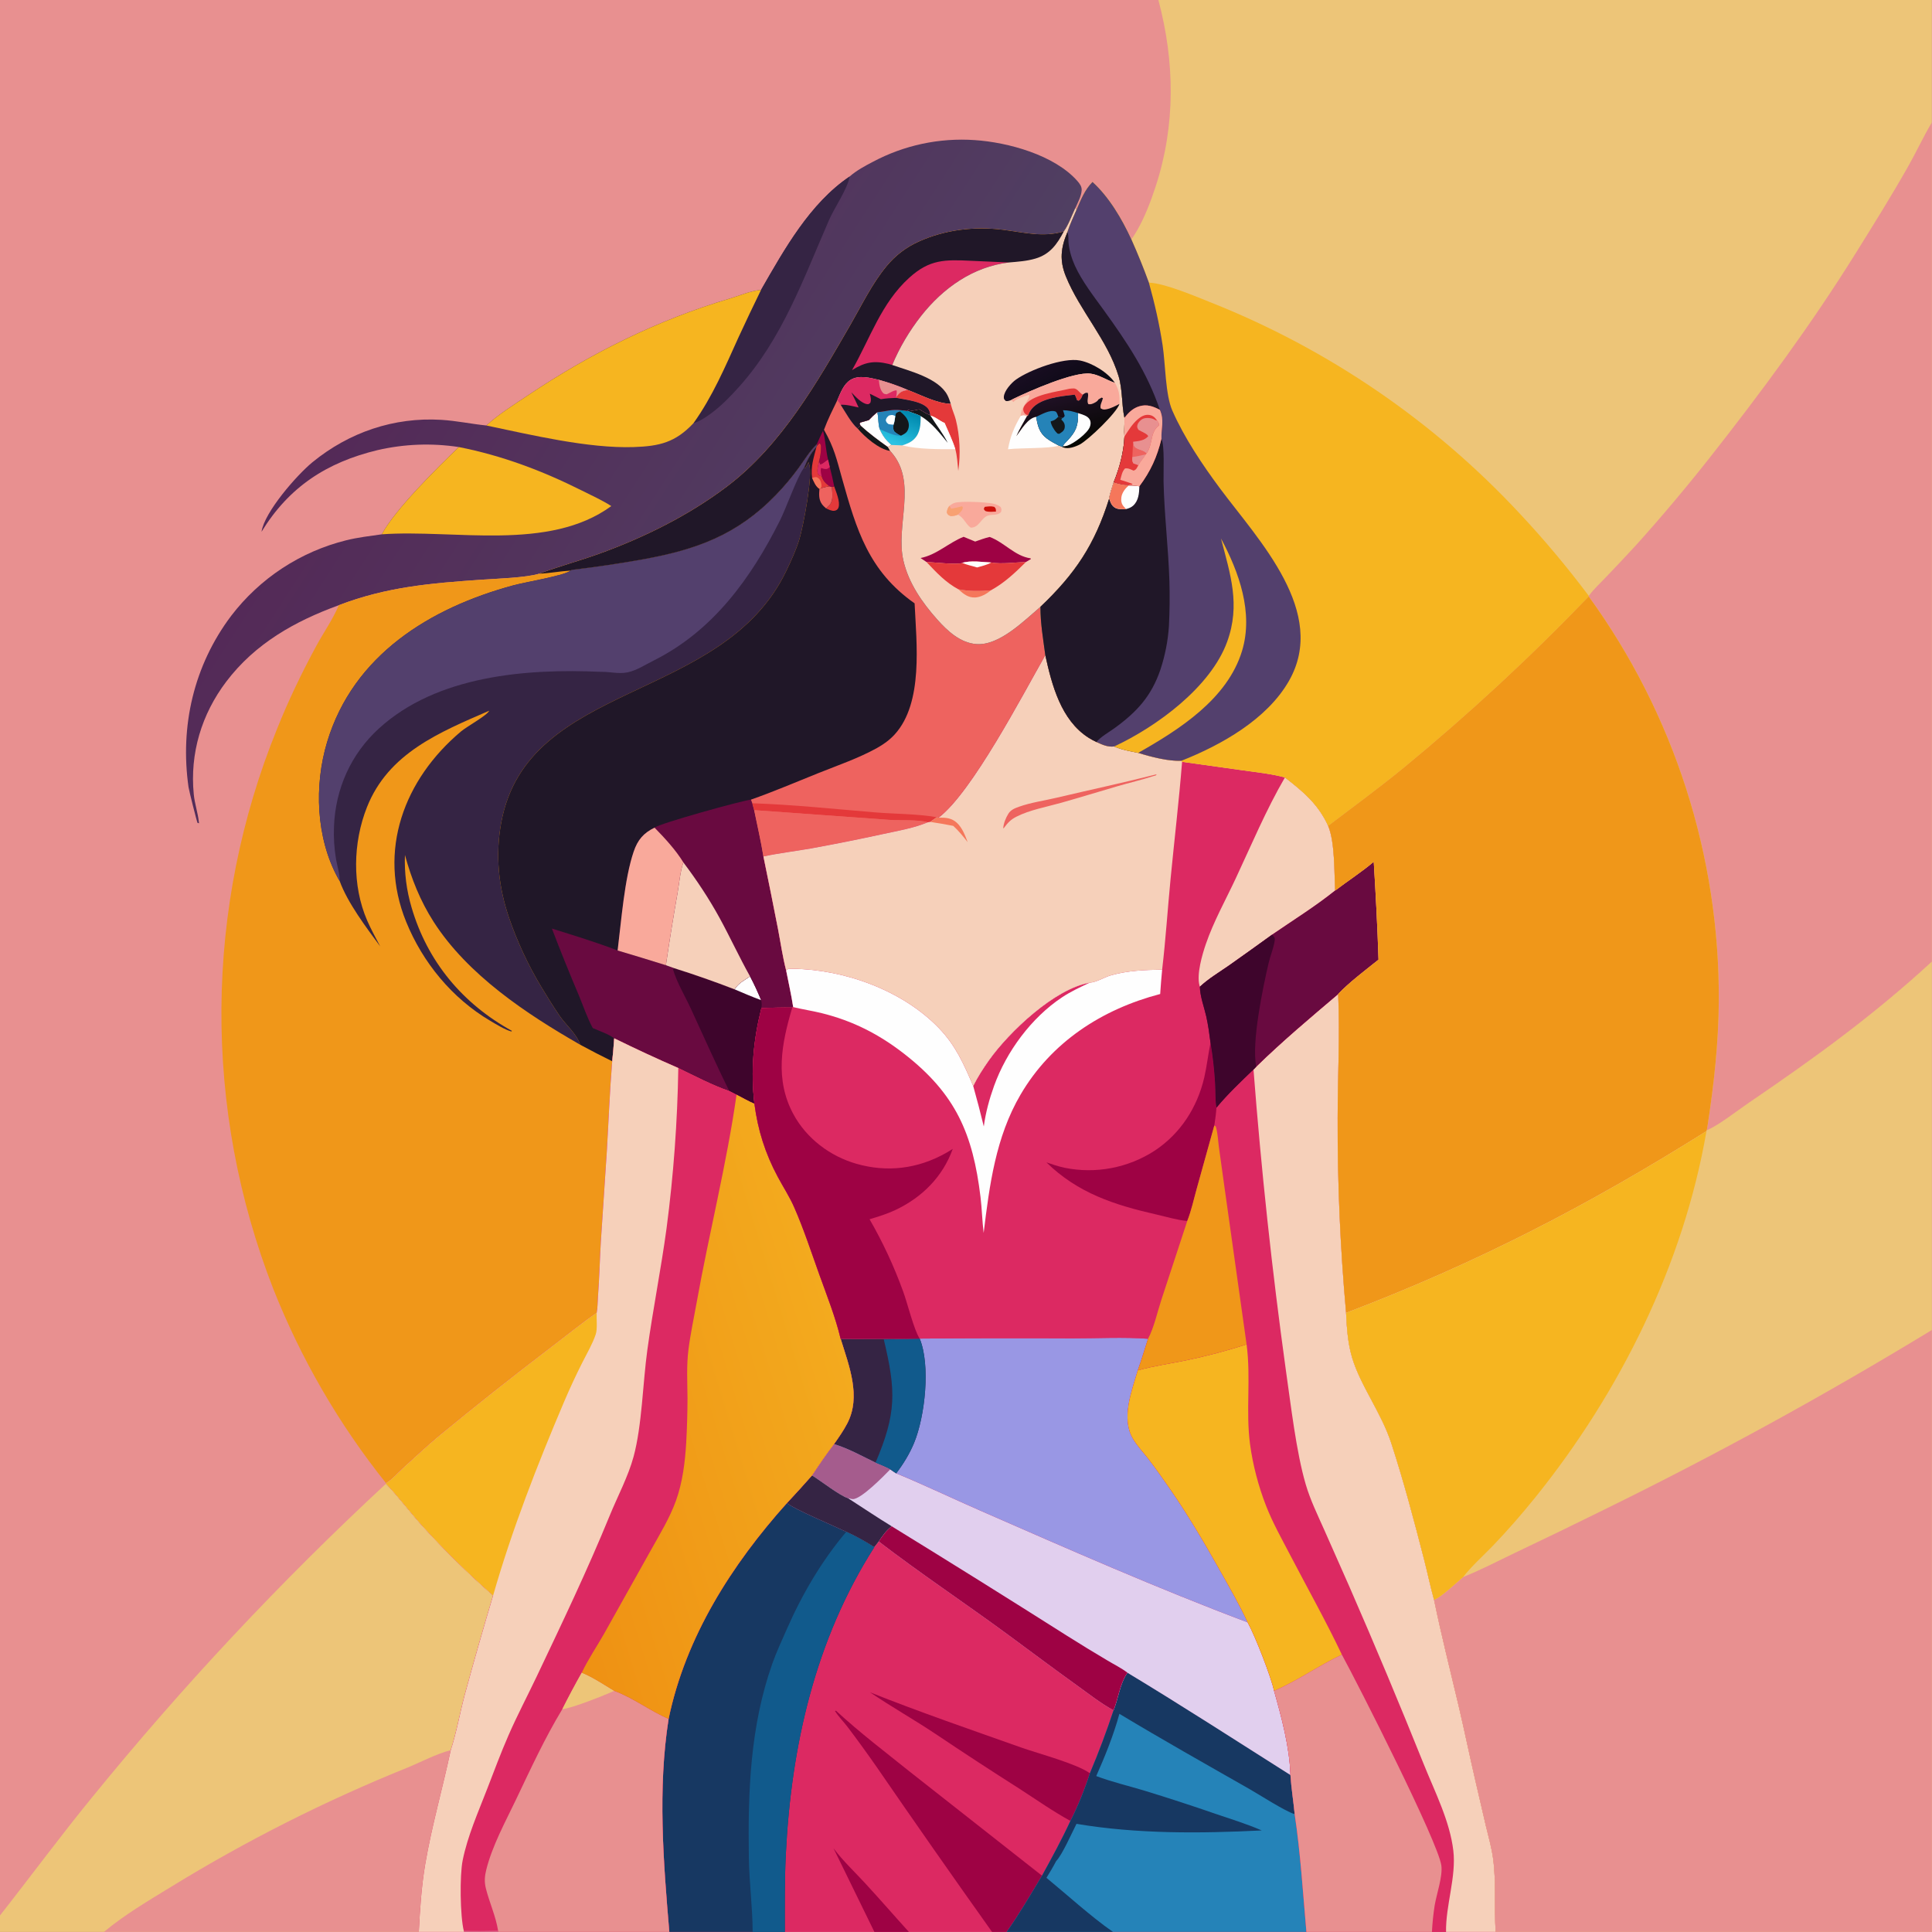 <?xml version="1.0" encoding="utf-8" ?>
<svg xmlns="http://www.w3.org/2000/svg" xmlns:xlink="http://www.w3.org/1999/xlink" width="2000" height="2000">
	<rect width="100%" height="100%" fill="#333333" stroke="none"/>
	<path fill="#E89090" transform="scale(1.953 1.953)" d="M0 0L614.007 0L1024 0L1024 64.86L1024 509.73L1024 704.963L1024 1024L792.764 1024L766.481 1024L759.007 1024L692.465 1024L589.917 1024L533.61 1024L525.828 1024L481.74 1024L463.47 1024L416.008 1024L398.949 1024L354.773 1024L263.994 1024L245.972 1024L221.996 1024L55.114 1024L0 1024L0 1015.3L0 0Z"/>
	<defs>
		<linearGradient id="gradient_0" gradientUnits="userSpaceOnUse" x1="206.4" y1="174.332" x2="434.106" y2="321.163">
			<stop offset="0" stop-color="#542957"/>
			<stop offset="1" stop-color="#503F62"/>
		</linearGradient>
	</defs>
	<path fill="url(#gradient_0)" transform="scale(1.953 1.953)" d="M450.35 93.555C453.965 90.39 458.441 87.978 462.681 85.768Q464.222 84.947 465.792 84.18Q467.361 83.413 468.956 82.701Q470.551 81.989 472.17 81.334Q473.788 80.678 475.429 80.079Q477.07 79.481 478.731 78.94Q480.391 78.399 482.07 77.916Q483.748 77.433 485.443 77.009Q487.137 76.585 488.845 76.221Q490.553 75.856 492.273 75.552Q493.993 75.247 495.722 75.003Q497.451 74.758 499.188 74.574Q500.925 74.391 502.667 74.267Q504.41 74.144 506.155 74.082Q507.9 74.02 509.647 74.018Q511.393 74.017 513.139 74.077Q514.885 74.136 516.627 74.257C534.279 75.419 558.997 82.171 571.123 96.003C572.327 97.376 573.468 98.942 573.343 100.865C573.135 104.052 571.297 107.35 570.026 110.241C568.185 114.146 566.413 119.235 563.881 122.684C552.975 125.942 542.58 123.174 531.592 121.794C516.523 119.902 500.917 121.755 487.018 128.042Q485.788 128.589 484.591 129.207Q483.394 129.825 482.235 130.511Q481.076 131.197 479.959 131.948Q478.842 132.7 477.77 133.515Q476.698 134.33 475.675 135.206Q474.652 136.082 473.681 137.015Q472.711 137.949 471.795 138.937Q470.88 139.925 470.024 140.964C462.228 150.34 456.89 161.57 450.822 172.081C433.094 202.791 414.273 235.905 385.546 257.726C365.226 273.162 341.037 285.13 317.075 293.711C306.751 297.408 296.101 300.282 285.836 304.09C278.813 306.235 263.31 306.724 255.303 307.274C228.476 309.117 205.022 311.053 179.595 320.794C156.264 329.281 135.235 341.112 119.947 361.283C106.865 378.544 100.573 399.307 102.705 420.998C103.193 425.96 104.836 430.687 105.401 435.542C105.433 435.816 105.457 436.09 105.486 436.364L105.91 436.371L104.74 436.246C104.332 435.608 100.179 418.971 99.933 417.246C95.325 384.898 102.715 352.738 122.538 326.421Q123.949 324.572 125.436 322.785Q126.924 320.998 128.486 319.275Q130.048 317.552 131.681 315.897Q133.314 314.241 135.016 312.656Q136.717 311.072 138.484 309.56Q140.252 308.048 142.081 306.613Q143.91 305.177 145.799 303.82Q147.687 302.463 149.631 301.187Q151.575 299.911 153.572 298.719Q155.568 297.526 157.613 296.419Q159.658 295.312 161.748 294.292Q163.837 293.272 165.968 292.341Q168.099 291.411 170.268 290.571Q172.436 289.731 174.638 288.984Q176.84 288.236 179.072 287.583Q181.304 286.929 183.561 286.37C189.681 284.855 196.121 284.102 202.365 283.216C209.609 269.789 231.64 248.102 243.196 236.96Q240.516 236.55 237.821 236.267Q235.125 235.985 232.418 235.83Q229.712 235.676 227.001 235.65Q224.291 235.624 221.582 235.726Q218.873 235.829 216.172 236.059Q213.471 236.29 210.785 236.648Q208.098 237.007 205.431 237.492Q202.764 237.978 200.123 238.589C173.116 245.087 153.155 258.147 138.625 281.858C140.14 271.423 157.43 251.69 165.652 244.977C185.061 229.13 208.832 221.021 233.887 222.537C241.941 223.024 249.779 224.719 257.781 225.532C264.179 219.66 272.545 214.422 279.774 209.578C313.026 187.293 348.457 169.621 386.907 158.22C392.112 156.676 398.001 154.069 403.377 153.69C415.754 132.173 429.259 107.799 450.35 93.555Z"/>
	<path fill="#352444" transform="scale(1.953 1.953)" d="M403.377 153.69C415.754 132.173 429.259 107.799 450.35 93.555C449.333 99.987 442.285 110.095 439.468 116.55C425.972 147.47 414.833 179.174 391.944 204.81C387.291 210.022 382.427 215.077 376.777 219.224C374.014 221.252 370.828 223.348 367.534 224.36C377.617 210.296 384.349 194.48 391.438 178.803Q397.266 166.179 403.377 153.69Z"/>
	<path fill="#F6B520" transform="scale(1.953 1.953)" d="M243.196 236.96C266.166 241.491 287.349 249.481 308.246 259.934C313.514 262.569 319.061 265.073 324.027 268.247C290.845 292.514 240.732 280.474 202.365 283.216C209.609 269.789 231.64 248.102 243.196 236.96Z"/>
	<path fill="#F6B520" transform="scale(1.953 1.953)" d="M257.781 225.532C264.179 219.66 272.545 214.422 279.774 209.578C313.026 187.293 348.457 169.621 386.907 158.22C392.112 156.676 398.001 154.069 403.377 153.69Q397.266 166.179 391.438 178.803C384.349 194.48 377.617 210.296 367.534 224.36C357.969 234.5 349.597 236.519 335.919 236.97C311.745 237.769 281.506 230.485 257.781 225.532Z"/>
	<path fill="#EDC578" transform="scale(1.953 1.953)" d="M204.623 786.425C211.318 793.491 217.19 801.368 223.702 808.612Q241.476 828.234 261.387 845.684Q253.495 872.073 246.264 898.651C243.724 908.164 241.986 918.379 238.918 927.679C234.664 947.814 228.868 967.764 225.416 988.034C223.39 999.925 222.621 1011.97 221.996 1024L55.114 1024L0 1024L0 1015.3C16.316 994.556 31.935 973.326 48.658 952.879Q66.664 930.737 85.435 909.239Q104.206 887.742 123.72 866.916Q143.233 846.09 163.465 825.961Q183.697 805.832 204.623 786.425Z"/>
	<path fill="#E89090" transform="scale(1.953 1.953)" d="M55.114 1024C65.964 1014.95 78.766 1007.42 90.785 1000.06Q105.742 990.876 121.07 982.324Q136.398 973.773 152.07 965.871Q167.743 957.968 183.732 950.727Q199.72 943.487 215.998 936.921C223.366 933.904 231.249 929.625 238.918 927.679C234.664 947.814 228.868 967.764 225.416 988.034C223.39 999.925 222.621 1011.97 221.996 1024L55.114 1024Z"/>
	<path fill="#F09719" transform="scale(1.953 1.953)" d="M570.026 110.241L570.639 111.127C568.949 115.074 567.062 119.031 565.753 123.122C562.279 131.429 561.557 138.079 565.006 146.55C572.438 164.806 587.127 180.196 592.911 199.348C595.113 206.64 594.454 214.17 596.02 221.454C596.087 224.741 595.846 228.103 596.018 231.369C595.751 239.308 593.342 248.336 590.296 255.682C589.522 258.4 588.283 261.494 587.932 264.269C580.296 288.648 569.928 304.138 551.506 321.638C551.485 330.432 552.939 338.67 554.089 347.329C542.132 368.293 515.175 420.125 497.55 433.397L496.582 433.181L493.065 435.654L491.745 435.866C484.448 438.936 476.144 440.339 468.432 442.016Q449.201 446.208 429.837 449.736C421.489 451.199 412.929 452.2 404.651 453.965Q408.633 473.164 412.382 492.41C413.78 499.695 414.838 507.187 416.694 514.367C417.94 520.819 419.452 527.322 420.431 533.814L419.961 534.044Q411.753 533.944 403.558 534.41C399.298 551.472 397.838 567.536 399.879 585.067C396.663 583.706 393.518 581.864 390.401 580.272L386.598 578.33C377.321 575.092 368.384 570.367 359.536 566.104Q342.366 558.622 325.56 550.354Q325.155 556.453 324.502 562.53C323.18 578.566 322.582 594.586 321.63 610.638L318.469 658.397C317.897 668.138 317.686 677.9 316.938 687.629C316.735 690.255 316.805 693.301 316.271 695.857C308.084 701.512 300.307 707.887 292.377 713.903Q262.188 736.895 232.893 761.016C226.191 766.622 219.782 772.611 213.32 778.491C210.712 780.863 207.633 784.476 204.6 786.14Q199.933 780.303 195.486 774.297Q191.039 768.291 186.819 762.123Q182.599 755.956 178.611 749.635Q174.623 743.315 170.873 736.851Q167.123 730.387 163.615 723.788Q160.108 717.189 156.849 710.464Q153.589 703.739 150.582 696.897Q147.575 690.056 144.825 683.107Q143.097 678.683 141.474 674.22Q139.852 669.756 138.335 665.255Q136.819 660.755 135.41 656.219Q134 651.684 132.699 647.116Q131.397 642.549 130.204 637.952Q129.012 633.355 127.928 628.73Q126.844 624.106 125.871 619.458Q124.897 614.81 124.033 610.139Q123.17 605.469 122.418 600.78Q121.665 596.09 121.024 591.385Q120.383 586.679 119.853 581.959Q119.324 577.239 118.906 572.508Q118.489 567.777 118.184 563.038Q117.878 558.298 117.686 553.553Q117.493 548.807 117.412 544.059Q117.332 539.31 117.364 534.561Q117.396 529.812 117.541 525.065Q117.685 520.317 117.943 515.575Q118.2 510.833 118.569 506.098Q118.938 501.363 119.42 496.638Q119.901 491.913 120.495 487.201Q121.088 482.489 121.793 477.792Q122.498 473.095 123.313 468.417Q124.129 463.738 125.056 459.08Q125.982 454.422 127.019 449.787Q128.055 445.152 129.202 440.543Q130.348 435.934 131.603 431.353Q132.858 426.773 134.221 422.223Q135.584 417.674 137.055 413.158Q138.525 408.642 140.102 404.162Q141.68 399.682 143.362 395.241Q145.045 390.8 146.833 386.4C152.787 371.485 159.935 356.614 167.591 342.486C171.391 335.472 176.246 328.525 179.409 321.235C179.473 321.089 179.533 320.941 179.595 320.794C205.022 311.053 228.476 309.117 255.303 307.274C263.31 306.724 278.813 306.235 285.836 304.09C296.101 300.282 306.751 297.408 317.075 293.711C341.037 285.13 365.226 273.162 385.546 257.726C414.273 235.905 433.094 202.791 450.822 172.081C456.89 161.57 462.228 150.34 470.024 140.964Q470.88 139.925 471.795 138.937Q472.711 137.949 473.681 137.015Q474.652 136.082 475.675 135.206Q476.698 134.33 477.77 133.515Q478.842 132.7 479.959 131.948Q481.077 131.197 482.235 130.511Q483.394 129.825 484.591 129.207Q485.788 128.589 487.018 128.042C500.917 121.755 516.523 119.902 531.592 121.794C542.58 123.174 552.975 125.942 563.881 122.684C566.413 119.235 568.185 114.146 570.026 110.241Z"/>
	<path fill="#352444" transform="scale(1.953 1.953)" d="M302.371 302.449C303.029 302.083 302.826 302.103 303.458 302.027C315.982 300.508 328.344 298.725 340.764 296.48C369.103 291.357 390.741 283.585 411.293 262.317C415.631 257.829 419.508 253.218 423.19 248.184C426.183 244.094 429.092 239.281 432.675 235.717C432.775 235.618 432.878 235.522 432.979 235.424L433.129 236.246L432.764 236.934C429.671 240.281 428.015 243.667 426.271 247.823L426.949 247.994Q427.699 246.562 428.493 245.153L428.79 245.139L428.593 245.466C428.662 245.58 428.745 245.686 428.8 245.807C431.19 251.169 425.652 279.503 423.693 285.901C421.97 291.526 419.336 297.257 416.792 302.557C382.972 373.038 279.775 360.456 265.705 435.863C262.459 453.263 264.211 470.284 269.984 486.967C274.25 499.294 279.988 511.615 286.71 522.793C289.898 528.094 293.19 533.406 296.67 538.52C299.777 543.084 306.062 548.459 307.5 553.748C278.998 537.407 247.875 516.749 229.812 488.546C222.751 477.52 218.067 465.753 214.637 453.178Q214.504 456.693 214.658 460.208Q214.813 463.723 215.253 467.213Q215.694 470.703 216.418 474.146Q217.142 477.589 218.144 480.961C226.548 509.722 245.247 532.052 271.308 546.388L271.038 546.701L271.717 546.877C271.471 546.832 271.219 546.812 270.98 546.742C267.429 545.701 263.024 542.949 259.827 541.062C239.687 529.178 224.07 510.219 215.294 488.617C199.973 450.903 214.156 413.051 244.426 387.647C247.446 385.112 258.266 379.163 259.301 376.725C232.992 388.149 205.864 399.168 194.503 427.859C187.068 446.633 186.553 469.351 194.636 487.962C196.663 492.63 199.173 497.126 201.524 501.64C194.235 491.744 184.224 478.564 180.061 467.029Q179.568 466.23 179.121 465.404C167.465 444.089 166.484 416.284 173.383 393.35C187.289 347.127 228.012 322.199 272.103 310.263C278.323 308.58 297.72 305.348 301.874 302.819C302.051 302.712 302.206 302.572 302.371 302.449Z"/>
	<path fill="#53406D" transform="scale(1.953 1.953)" d="M302.371 302.449C303.029 302.083 302.826 302.103 303.458 302.027C315.982 300.508 328.344 298.725 340.764 296.48C369.103 291.357 390.741 283.585 411.293 262.317C415.631 257.829 419.508 253.218 423.19 248.184C426.183 244.094 429.092 239.281 432.675 235.717C432.775 235.618 432.878 235.522 432.979 235.424L433.129 236.246L432.764 236.934C429.671 240.281 428.015 243.667 426.271 247.823C426.128 248.015 425.981 248.204 425.84 248.398C422.447 253.092 416.692 269.36 413.423 275.88C398.052 306.545 377.876 334.449 346.468 350.125C342.047 352.332 337.47 355.387 332.603 356.388C327.841 357.367 323.232 355.984 318.499 356.107C278.941 354.315 231.568 358.071 200.84 386.141C185.998 399.7 177.781 418.115 177.025 438.202Q176.85 442.512 177.122 446.818Q177.395 451.123 178.112 455.377C178.745 459.081 180.139 463.294 180.061 467.029Q179.568 466.23 179.121 465.404C167.465 444.089 166.484 416.284 173.383 393.35C187.289 347.127 228.012 322.199 272.103 310.263C278.323 308.58 297.72 305.348 301.874 302.819C302.051 302.712 302.206 302.572 302.371 302.449Z"/>
	<path fill="#201728" transform="scale(1.953 1.953)" d="M570.026 110.241L570.639 111.127C568.949 115.074 567.062 119.031 565.753 123.122C562.279 131.429 561.557 138.079 565.006 146.55C572.438 164.806 587.127 180.196 592.911 199.348C595.113 206.64 594.454 214.17 596.02 221.454C596.087 224.741 595.846 228.103 596.018 231.369C595.751 239.308 593.342 248.336 590.296 255.682C589.522 258.4 588.283 261.494 587.932 264.269C580.296 288.648 569.928 304.138 551.506 321.638C551.485 330.432 552.939 338.67 554.089 347.329C542.132 368.293 515.175 420.125 497.55 433.397L496.582 433.181L493.065 435.654L491.745 435.866C484.448 438.936 476.144 440.339 468.432 442.016Q449.201 446.208 429.837 449.736C421.489 451.199 412.929 452.2 404.651 453.965Q408.633 473.164 412.382 492.41C413.78 499.695 414.838 507.187 416.694 514.367C417.94 520.819 419.452 527.322 420.431 533.814L419.961 534.044Q411.753 533.944 403.558 534.41C399.298 551.472 397.838 567.536 399.879 585.067C396.663 583.706 393.518 581.864 390.401 580.272L386.598 578.33C377.321 575.092 368.384 570.367 359.536 566.104Q342.366 558.622 325.56 550.354Q325.155 556.453 324.502 562.53Q315.917 558.301 307.5 553.748C306.062 548.459 299.777 543.084 296.67 538.52C293.19 533.406 289.898 528.094 286.71 522.793C279.988 511.615 274.25 499.294 269.984 486.967C264.211 470.284 262.459 453.263 265.705 435.863C279.775 360.456 382.972 373.038 416.792 302.557C419.336 297.257 421.97 291.526 423.693 285.901C425.652 279.503 431.19 251.169 428.8 245.807C428.745 245.686 428.662 245.58 428.593 245.466L428.79 245.139L428.493 245.153Q427.699 246.562 426.949 247.994L426.271 247.823C428.015 243.667 429.671 240.281 432.764 236.934L433.129 236.246L432.979 235.424C432.878 235.522 432.775 235.618 432.675 235.717C429.092 239.281 426.183 244.094 423.19 248.184C419.508 253.218 415.631 257.829 411.293 262.317C390.741 283.585 369.103 291.357 340.764 296.48C328.344 298.725 315.982 300.508 303.458 302.027C302.826 302.103 303.029 302.083 302.371 302.449C296.838 302.77 291.362 303.851 285.836 304.09C296.101 300.282 306.751 297.408 317.075 293.711C341.037 285.13 365.226 273.162 385.546 257.726C414.273 235.905 433.094 202.791 450.822 172.081C456.89 161.57 462.228 150.34 470.024 140.964Q470.88 139.925 471.795 138.937Q472.711 137.949 473.681 137.015Q474.652 136.082 475.675 135.206Q476.698 134.33 477.77 133.515Q478.842 132.7 479.959 131.948Q481.077 131.197 482.235 130.511Q483.394 129.825 484.591 129.207Q485.788 128.589 487.018 128.042C500.917 121.755 516.523 119.902 531.592 121.794C542.58 123.174 552.975 125.942 563.881 122.684C566.413 119.235 568.185 114.146 570.026 110.241Z"/>
	<path fill="#E4393A" transform="scale(1.953 1.953)" d="M440.915 258.031L442.179 257.818C443.134 260.708 445.485 265.985 444.451 269.024C444.112 270.021 443.356 270.576 442.329 270.736C440.853 270.967 439.156 270.044 437.858 269.461C438.528 268.869 439.225 268.265 439.8 267.578C441.846 265.134 441.123 260.955 440.915 258.031Z"/>
	<path fill="#9E0244" transform="scale(1.953 1.953)" d="M436.262 228.346C437.58 233.416 437.703 238.619 438.929 243.662C437.33 244.389 436.517 245.836 434.782 246.151L434.146 244.562C434.756 242.253 435.233 239.502 435.181 237.11C435.155 235.922 435.264 235.761 434.348 234.944L433.129 236.246L432.979 235.424C434.052 233.067 435.053 230.635 436.262 228.346Z"/>
	<path fill="#EE635F" transform="scale(1.953 1.953)" d="M439.679 257.755L440.915 258.031C441.123 260.955 441.846 265.134 439.8 267.578C439.225 268.265 438.528 268.869 437.858 269.461C437.094 268.8 436.31 268.098 435.71 267.28C433.945 264.873 434.075 261.956 434.363 259.144L435.118 258.836C436.596 258.282 438.133 258.045 439.679 257.755Z"/>
	<path fill="#9E0244" transform="scale(1.953 1.953)" d="M434.146 244.562L434.782 246.151C436.517 245.836 437.33 244.389 438.929 243.662L439.844 247.575C440.712 250.978 441.501 254.372 442.179 257.818L440.915 258.031L439.679 257.755C437.595 256.154 436.32 255.002 435.508 252.44C434.537 252.196 434.192 251.969 433.515 251.233C432.922 249.03 433.688 246.748 434.146 244.562Z"/>
	<path fill="#DC2962" transform="scale(1.953 1.953)" d="M434.146 244.562L434.782 246.151C436.517 245.836 437.33 244.389 438.929 243.662L439.844 247.575C438.836 248.396 438.607 248.674 437.232 248.579C436.634 248.537 435.819 248.221 435.265 248.054C434.743 249.422 435.207 251.019 435.508 252.44C434.537 252.196 434.192 251.969 433.515 251.233C432.922 249.03 433.688 246.748 434.146 244.562Z"/>
	<path fill="#E4393A" transform="scale(1.953 1.953)" d="M433.129 236.246L434.348 234.944C435.264 235.761 435.155 235.922 435.181 237.11C435.233 239.502 434.756 242.253 434.146 244.562C433.688 246.748 432.922 249.03 433.515 251.233C434.192 251.969 434.537 252.196 435.508 252.44C436.32 255.002 437.595 256.154 439.679 257.755C438.133 258.045 436.596 258.282 435.118 258.836L434.363 259.144C432.324 257.827 431.484 255.413 430.46 253.305C429.597 247.62 431.355 242.377 432.764 236.934L433.129 236.246Z"/>
	<path fill="#F5775B" transform="scale(1.953 1.953)" d="M430.46 253.305C431.455 253.082 432.44 252.561 433.332 253.143C434.785 254.093 435.182 255.259 435.394 256.908C435.488 257.639 435.374 258.156 435.118 258.836L434.363 259.144C432.324 257.827 431.484 255.413 430.46 253.305Z"/>
	<path fill="#DC2962" transform="scale(1.953 1.953)" d="M451.618 196.197C461.245 179.337 467.059 160.729 481.93 147.243C492.785 137.399 500.859 137.585 514.757 138.236L534.68 139.128C515.683 141.426 499.799 152.742 488.175 167.548C482.116 175.266 476.688 184.362 472.949 193.462C472.299 193.249 471.672 193.056 471.007 192.895C463.17 191.002 458.371 191.979 451.618 196.197Z"/>
	<path fill="#690A40" transform="scale(1.953 1.953)" d="M292.529 492.18C304.184 495.868 315.977 499.389 327.374 503.814Q340.195 507.61 352.951 511.617L357.351 513.184Q373.524 518.271 389.337 524.386C391.325 521.209 394.501 519.546 397.574 517.556C399.794 521.671 401.644 525.84 403.452 530.143C403.933 531.765 403.859 532.756 403.558 534.41C399.298 551.472 397.838 567.536 399.879 585.067C396.663 583.706 393.518 581.864 390.401 580.272L386.598 578.33C377.321 575.092 368.384 570.367 359.536 566.104Q342.366 558.622 325.56 550.354C322.472 548.044 317.723 546.507 314.195 544.926C311.215 539.423 309.205 533.344 306.807 527.567Q299.344 510.004 292.529 492.18Z"/>
	<path fill="#3E052C" transform="scale(1.953 1.953)" d="M386.598 578.33C379.396 563.95 372.906 549.16 366.157 534.562C363.122 527.998 358.727 520.705 356.725 513.814L357.351 513.184Q373.524 518.271 389.337 524.386C391.325 521.209 394.501 519.546 397.574 517.556C399.794 521.671 401.644 525.84 403.452 530.143C403.933 531.765 403.859 532.756 403.558 534.41C399.298 551.472 397.838 567.536 399.879 585.067C396.663 583.706 393.518 581.864 390.401 580.272L386.598 578.33Z"/>
	<path fill="#FEFEFE" transform="scale(1.953 1.953)" d="M397.574 517.556C399.794 521.671 401.644 525.84 403.452 530.143C398.678 528.384 394.015 526.383 389.337 524.386C391.325 521.209 394.501 519.546 397.574 517.556Z"/>
	<path fill="#690A40" transform="scale(1.953 1.953)" d="M346.946 438.698C349.618 436.468 392.558 424.551 398.018 423.852L398.752 425.769L399.751 429.424C401.394 437.573 403.331 445.764 404.651 453.965Q408.633 473.164 412.382 492.41C413.78 499.695 414.838 507.187 416.694 514.367C417.94 520.819 419.452 527.322 420.431 533.814L419.961 534.044Q411.753 533.944 403.558 534.41C403.859 532.756 403.933 531.765 403.452 530.143C401.644 525.84 399.794 521.671 397.574 517.556C394.501 519.546 391.325 521.209 389.337 524.386Q373.524 518.271 357.351 513.184L352.951 511.617Q340.195 507.61 327.374 503.814C329.326 488.198 330.962 465.893 335.876 451.426C338.002 445.166 341.08 441.569 346.946 438.698Z"/>
	<path fill="#F6D0BA" transform="scale(1.953 1.953)" d="M362.218 457.119C369.233 466.396 375.859 476.396 381.444 486.603C387.024 496.803 391.896 507.42 397.574 517.556C394.501 519.546 391.325 521.209 389.337 524.386Q373.524 518.271 357.351 513.184L352.951 511.617Q355.789 492.33 359.168 473.131C360.071 467.966 360.51 462.037 362.218 457.119Z"/>
	<path fill="#F9A99B" transform="scale(1.953 1.953)" d="M346.946 438.698C352.261 444.124 358.256 450.608 362.218 457.119C360.51 462.037 360.071 467.966 359.168 473.131Q355.79 492.33 352.951 511.617Q340.195 507.61 327.374 503.814C329.326 488.198 330.962 465.893 335.876 451.426C338.002 445.166 341.08 441.569 346.946 438.698Z"/>
	<path fill="#EE635F" transform="scale(1.953 1.953)" d="M443.857 212.036C444.433 212.897 444.995 213.748 445.633 214.566C448.148 218.45 451.142 224.097 454.577 227.117L456.145 225.516L455.628 224.684L456.005 223.969Q458.242 223.271 460.511 222.686C461.935 221.155 463.367 219.792 464.996 218.482C465.805 221.502 465.304 224.522 466.326 227.514C467.864 231.017 469.626 233.313 472.475 235.853L470.589 236.859L471.813 238.997C472.036 239.246 472.263 239.492 472.482 239.744C486.468 255.805 474.512 278.396 478.856 297.181C481.61 309.089 488.805 319.408 496.818 328.402C502.218 334.463 509.026 340.782 517.553 341.407C529.744 342.301 542.802 329.007 551.506 321.638C551.485 330.432 552.939 338.67 554.089 347.329C542.132 368.293 515.175 420.125 497.55 433.397L496.582 433.181L493.065 435.654L491.745 435.866C484.448 438.936 476.144 440.339 468.432 442.016Q449.201 446.208 429.837 449.736C421.489 451.199 412.929 452.2 404.651 453.965C403.331 445.764 401.394 437.573 399.751 429.424L398.752 425.769L398.018 423.852C410.109 419.619 422.005 414.5 433.903 409.74C444.194 405.623 455.149 401.879 464.838 396.494C468.333 394.55 471.577 392.214 474.275 389.244C489.513 372.477 485.77 340.879 484.793 319.814C460.414 302.658 453.987 280.883 446.344 253.633C443.424 243.224 442.211 237.434 436.754 227.793C438.742 222.381 441.348 217.219 443.857 212.036Z"/>
	<path fill="#14171A" transform="scale(1.953 1.953)" d="M456.145 225.516C460.698 229.677 465.564 233.296 470.589 236.859L471.813 238.997C465.976 238.229 458.302 231.561 454.577 227.117L456.145 225.516Z"/>
	<path fill="#FEFEFE" transform="scale(1.953 1.953)" d="M464.996 218.482C465.805 221.502 465.304 224.522 466.326 227.514C467.864 231.017 469.626 233.313 472.475 235.853L470.589 236.859C465.564 233.296 460.698 229.677 456.145 225.516L455.628 224.684L456.005 223.969Q458.242 223.271 460.511 222.686C461.935 221.155 463.367 219.792 464.996 218.482Z"/>
	<path fill="#E4393A" transform="scale(1.953 1.953)" d="M398.752 425.769C420.508 426.502 442.087 428.814 463.768 430.599C474.504 431.482 486.02 431.332 496.582 433.181L493.065 435.654L491.745 435.866C487.077 434.366 476.862 434.965 471.337 434.577L399.751 429.424L398.752 425.769Z"/>
	<path fill="#EE635F" transform="scale(1.953 1.953)" d="M399.751 429.424L471.337 434.577C476.862 434.965 487.077 434.366 491.745 435.866C484.448 438.936 476.144 440.339 468.432 442.016Q449.201 446.208 429.837 449.736C421.489 451.199 412.929 452.2 404.651 453.965C403.331 445.764 401.394 437.573 399.751 429.424Z"/>
	<path fill="#F6D0BA" transform="scale(1.953 1.953)" d="M570.026 110.241L570.639 111.127C568.949 115.074 567.062 119.031 565.753 123.122C562.279 131.429 561.557 138.079 565.006 146.55C572.438 164.806 587.127 180.196 592.911 199.348C595.113 206.64 594.454 214.17 596.02 221.454C596.087 224.741 595.846 228.103 596.018 231.369C595.751 239.308 593.342 248.336 590.296 255.682C589.522 258.4 588.283 261.494 587.932 264.269C580.296 288.648 569.928 304.138 551.506 321.638C542.802 329.007 529.744 342.301 517.553 341.407C509.026 340.782 502.218 334.463 496.818 328.402C488.805 319.408 481.61 309.089 478.856 297.181C474.512 278.396 486.468 255.805 472.482 239.744C472.263 239.492 472.036 239.246 471.813 238.997L470.589 236.859L472.475 235.853C469.626 233.313 467.864 231.017 466.326 227.514C465.304 224.522 465.805 221.502 464.996 218.482C463.367 219.792 461.935 221.155 460.511 222.686Q458.242 223.271 456.005 223.969L455.628 224.684L456.145 225.516L454.577 227.117C451.142 224.097 448.148 218.45 445.633 214.566C444.995 213.748 444.433 212.897 443.857 212.036C445.555 208.24 447.11 203.669 450.817 201.371C455.209 198.65 461.164 200.228 465.851 201.35Q473.686 203.497 481.152 206.699C488.04 209.275 496.673 213.945 503.946 214.033C503.431 212.522 502.939 210.929 502.204 209.508C497.454 200.318 481.883 196.624 472.949 193.462C476.688 184.362 482.116 175.266 488.175 167.548C499.799 152.742 515.683 141.426 534.68 139.128C539.409 138.732 544.329 138.408 548.898 137.04C556.618 134.728 560.311 129.448 563.881 122.684C566.413 119.235 568.185 114.146 570.026 110.241Z"/>
	<path fill="#F5775B" transform="scale(1.953 1.953)" d="M507.998 312.356C514.043 313.491 519.113 313.404 525.242 312.886C522.972 314.786 519.889 316.559 516.872 316.695C513.106 316.864 510.621 314.759 507.998 312.356Z"/>
	<path fill="#F9A99B" transform="scale(1.953 1.953)" d="M503.18 268.159C504.038 267.553 504.98 266.862 505.995 266.554C509.54 265.477 522.052 266.153 525.998 266.859C527.773 267.177 529.023 267.673 530.436 268.779C530.977 270.087 530.923 270.126 530.542 271.502C528.473 273.436 526.08 272.485 523.662 273.289C520.029 274.496 518.933 279.827 514.535 279.679C511.703 277.732 510.999 274.35 507.717 272.809C506.338 273.381 505.431 273.53 503.937 273.586C502.567 272.96 502.484 273.009 501.824 271.674C502.044 270.138 502.308 269.442 503.18 268.159Z"/>
	<path fill="#CB110B" transform="scale(1.953 1.953)" d="M521.932 268.665C523.71 268.454 525.258 268.196 527.011 268.65C527.984 269.657 527.845 269.758 527.908 271.181C526.395 271.221 524.583 271.429 523.103 271.107C522.02 270.872 521.985 270.65 521.472 269.757L521.932 268.665Z"/>
	<path fill="#F8A172" transform="scale(1.953 1.953)" d="M507.717 272.809C506.338 273.381 505.431 273.53 503.937 273.586C502.567 272.96 502.484 273.009 501.824 271.674C502.044 270.138 502.308 269.442 503.18 268.159L504.241 269.617C506.176 269.31 508.068 268.818 509.971 268.357C510.432 269.103 510.411 268.771 510.21 269.643C509.905 270.969 508.696 271.769 507.796 272.694C507.763 272.727 507.743 272.771 507.717 272.809Z"/>
	<path fill="#FEFEFE" transform="scale(1.953 1.953)" d="M541.053 220.46C542.574 219.908 542.642 219.944 544.188 220.519C544.243 220.539 544.293 220.57 544.345 220.596C542.427 224.073 540.314 227.543 538.72 231.179C541.335 227.764 544.758 221.579 549.241 220.946C549.964 225.663 550.894 229.484 554.973 232.492C556.923 233.929 559.123 235.078 561.264 236.202C556.227 237.869 541.039 237.323 534.307 238.126C535.398 231.592 537.68 226.145 541.053 220.46Z"/>
	<path fill="#E4393A" transform="scale(1.953 1.953)" d="M481.152 206.699C488.04 209.275 496.673 213.945 503.946 214.033L504.125 214.776C504.771 217.406 505.992 219.873 506.651 222.515C508.803 231.146 509.204 240.801 507.942 249.588C507.531 245.808 507.371 241.726 506.369 238.066C504.892 233.331 502.628 228.74 500.683 224.178C498.106 223.208 495.806 220.882 493.212 220.34L493.018 220.039C492.998 219.065 492.802 218.203 492.358 217.324C490.07 212.788 479.592 211.854 475.079 210.895L475.055 210.363C476.986 207.795 477.945 207.22 481.152 206.699Z"/>
	<path fill="#FEFEFE" transform="scale(1.953 1.953)" d="M481.111 217.818L481.304 217.153C481.573 217.251 481.84 217.357 482.111 217.447C483.377 217.867 484.343 217.548 485.595 217.286C486.178 217.165 486.77 217.066 487.355 216.953C489.193 218.052 491.011 219.278 493.018 220.039L493.212 220.34C495.806 220.882 498.106 223.208 500.683 224.178C502.628 228.74 504.892 233.331 506.369 238.066C497.555 238.121 486.762 238.212 478.23 236.083C480.566 235.319 482.73 234.498 484.518 232.741C487.865 229.453 487.974 224.905 488.008 220.532C485.874 219.392 483.341 218.831 481.111 217.818Z"/>
	<path fill="#14171A" transform="scale(1.953 1.953)" d="M481.111 217.818L481.304 217.153C481.573 217.251 481.84 217.357 482.111 217.447C483.377 217.867 484.343 217.548 485.595 217.286C486.178 217.165 486.77 217.066 487.355 216.953C489.193 218.052 491.011 219.278 493.018 220.039L493.212 220.34C496.222 225.206 499.788 229.637 502.378 234.762C498.098 229.539 493.894 224.047 488.008 220.532C485.874 219.392 483.341 218.831 481.111 217.818Z"/>
	<defs>
		<linearGradient id="gradient_1" gradientUnits="userSpaceOnUse" x1="483.178" y1="219.359" x2="475.996" y2="235.808">
			<stop offset="0" stop-color="#0089AE"/>
			<stop offset="1" stop-color="#2CC3E3"/>
		</linearGradient>
	</defs>
	<path fill="url(#gradient_1)" transform="scale(1.953 1.953)" d="M464.996 218.482C469.502 218.157 472.808 216.747 477.516 217.419L481.111 217.818C483.341 218.831 485.874 219.392 488.008 220.532C487.974 224.905 487.865 229.453 484.518 232.741C482.73 234.498 480.566 235.319 478.23 236.083L472.475 235.853C469.626 233.313 467.864 231.017 466.326 227.514C465.304 224.522 465.805 221.502 464.996 218.482Z"/>
	<path fill="#14171A" transform="scale(1.953 1.953)" d="M476.968 218.028C479.072 219.696 481.248 221.743 481.677 224.544C481.889 225.931 481.621 227.435 480.826 228.606C480.038 229.768 478.734 230.349 477.527 230.961C476.064 230.281 475.044 229.705 473.898 228.559C473.341 227.159 473.39 226.542 473.616 225.108C474.166 223.561 474.367 222.141 474.544 220.512C474.58 220.278 474.587 220.038 474.652 219.81C475.032 218.468 475.768 218.501 476.968 218.028Z"/>
	<path fill="#2583B8" transform="scale(1.953 1.953)" d="M464.996 218.482C469.502 218.157 472.808 216.747 477.516 217.419L476.968 218.028C475.768 218.501 475.032 218.468 474.652 219.81C474.587 220.038 474.58 220.278 474.544 220.512C474.367 222.141 474.166 223.561 473.616 225.108C473.39 226.542 473.341 227.159 473.898 228.559C475.044 229.705 476.064 230.281 477.527 230.961C474.001 231.147 469.594 228.843 466.326 227.514C465.304 224.522 465.805 221.502 464.996 218.482Z"/>
	<path fill="#FEFEFE" transform="scale(1.953 1.953)" d="M473.616 225.108C472.73 225.09 471.916 224.968 471.041 224.837C470.007 224.049 469.906 223.981 469.496 222.756C469.883 221.413 470.103 221.245 471.138 220.279C472.881 219.842 472.917 219.781 474.544 220.512C474.367 222.141 474.166 223.561 473.616 225.108Z"/>
	<defs>
		<linearGradient id="gradient_2" gradientUnits="userSpaceOnUse" x1="563.465" y1="212.093" x2="552.512" y2="193.66">
			<stop offset="0" stop-color="#0A0913"/>
			<stop offset="1" stop-color="#180D21"/>
		</linearGradient>
	</defs>
	<path fill="url(#gradient_2)" transform="scale(1.953 1.953)" d="M535.841 212.116C534.863 212.45 534.198 212.7 533.16 212.566C532.33 211.784 531.997 211.535 532.094 210.273C532.337 207.09 536.057 202.957 538.53 201.196C545.657 196.123 563.638 189.333 572.43 191.081C578.922 192.372 587.208 197.36 590.921 202.886L590.409 202.715C586.278 201.291 582.45 198.629 578.082 198.052C569.146 196.871 545.379 207.43 537.227 211.379C536.756 211.608 536.296 211.857 535.841 212.116Z"/>
	<path fill="#9E0244" transform="scale(1.953 1.953)" d="M510.764 284.533L516.89 287.056C519.431 286.185 521.975 285.2 524.598 284.61C532.443 287.559 537.935 294.77 546.235 295.941L546.455 296.316L543.794 297.901C538.107 298.07 531 299.12 525.445 298.173C521.07 297.919 514.144 296.954 510.018 298.386C507.845 299.496 494.49 298.009 491.048 297.862L487.952 295.781C496.505 294.118 502.723 287.732 510.764 284.533Z"/>
	<path fill="#E4393A" transform="scale(1.953 1.953)" d="M510.018 298.386C514.144 296.954 521.07 297.919 525.445 298.173C531 299.12 538.107 298.07 543.794 297.901C537.997 303.644 532.456 308.92 525.242 312.886C519.113 313.404 514.043 313.491 507.998 312.356C501.221 308.753 496.27 303.346 491.048 297.862C494.49 298.009 507.845 299.496 510.018 298.386Z"/>
	<path fill="#FEFEFE" transform="scale(1.953 1.953)" d="M510.018 298.386C514.144 296.954 521.07 297.919 525.445 298.173C523.153 299.453 520.444 300.037 517.935 300.778C515.311 300.025 512.554 299.393 510.018 298.386Z"/>
	<path fill="#F9A99B" transform="scale(1.953 1.953)" d="M535.841 212.116C536.296 211.857 536.756 211.608 537.227 211.379C545.379 207.43 569.146 196.871 578.082 198.052C582.45 198.629 586.278 201.291 590.409 202.715L590.921 202.886C593.172 206.573 593.602 209.837 593.386 214.093C591.209 215.216 588.926 216.456 586.501 216.922C585.179 217.176 584.554 217.138 583.419 216.444C582.934 214.662 584.212 212.825 584.611 211.067L583.967 210.727L582.301 211.672C581.785 212.515 581.207 212.946 580.332 213.409C579.21 214.003 578.053 214.535 576.834 214.154C575.888 212.249 577.246 210.233 576.588 208.22C575.218 208.009 574.986 208.491 573.885 209.214C573.339 210.51 573.018 211.674 571.731 212.41L570.883 212.116L570.588 211.24C570.338 210.506 570.063 209.867 569.669 209.195C562.609 209.973 551.44 210.892 546.734 216.886C545.928 217.913 545.406 219.047 544.91 220.244L544.345 220.596C544.293 220.57 544.243 220.539 544.188 220.519C542.642 219.944 542.574 219.908 541.053 220.46L540.964 220.329C541.009 220.039 541.06 219.751 541.1 219.46C541.653 215.449 544.497 213.42 545.711 209.753L545.283 209.296C543.284 210.033 538.934 211.141 537.573 212.681C537.457 212.812 537.381 212.973 537.286 213.118L535.841 212.116Z"/>
	<path fill="#E4393A" transform="scale(1.953 1.953)" d="M566.819 206.06C568.68 205.935 569.706 205.475 571.188 206.829C572.16 207.716 572.734 208.485 573.885 209.214C573.339 210.51 573.018 211.674 571.731 212.41L570.883 212.116L570.588 211.24C570.338 210.506 570.063 209.867 569.669 209.195C562.609 209.973 551.44 210.892 546.734 216.886C545.928 217.913 545.406 219.047 544.91 220.244C544.128 219.868 543.34 219.541 542.892 218.749C542.263 217.635 542.165 216.638 542.781 215.508C546.284 209.081 560.576 207.649 566.819 206.06Z"/>
	<path fill="#DC2962" transform="scale(1.953 1.953)" d="M443.857 212.036C445.555 208.24 447.11 203.669 450.817 201.371C455.209 198.65 461.164 200.228 465.851 201.35Q473.686 203.497 481.152 206.699C477.945 207.22 476.986 207.795 475.055 210.363L475.079 210.895C479.592 211.854 490.07 212.788 492.358 217.324C492.802 218.203 492.998 219.065 493.018 220.039C491.011 219.278 489.193 218.052 487.355 216.953C486.77 217.066 486.178 217.165 485.595 217.286C484.343 217.548 483.377 217.867 482.111 217.447C481.84 217.357 481.573 217.251 481.304 217.153L481.111 217.818L477.516 217.419C472.808 216.747 469.502 218.157 464.996 218.482C463.367 219.792 461.935 221.155 460.511 222.686Q458.242 223.271 456.005 223.969L455.628 224.684L456.145 225.516L454.577 227.117C451.142 224.097 448.148 218.45 445.633 214.566C444.995 213.748 444.433 212.897 443.857 212.036Z"/>
	<path fill="#E89090" transform="scale(1.953 1.953)" d="M465.851 201.35Q473.686 203.497 481.152 206.699C477.945 207.22 476.986 207.795 475.055 210.363C475.278 209.121 475.421 208.199 475.263 206.929C473.697 206.804 471.556 208.366 470.009 209.001C469.333 208.876 468.67 208.916 468.159 208.404C466.447 206.688 465.997 203.659 465.851 201.35Z"/>
	<path fill="#201728" transform="scale(1.953 1.953)" d="M451.245 207.943C453.313 210.065 456.602 213.826 459.67 214.238C460.515 214.352 460.663 214.011 461.296 213.551C461.967 211.833 461.445 210.401 461.039 208.687L466.901 211.605C469.66 211.136 472.289 210.971 475.079 210.895C479.592 211.854 490.07 212.788 492.358 217.324C492.802 218.203 492.998 219.065 493.018 220.039C491.011 219.278 489.193 218.052 487.355 216.953C486.77 217.066 486.178 217.165 485.595 217.286C484.343 217.548 483.377 217.867 482.111 217.447C481.84 217.357 481.573 217.251 481.304 217.153L481.111 217.818L477.516 217.419C472.808 216.747 469.502 218.157 464.996 218.482C463.367 219.792 461.935 221.155 460.511 222.686Q458.242 223.271 456.005 223.969L455.628 224.684L456.145 225.516L454.577 227.117C451.142 224.097 448.148 218.45 445.633 214.566C448.693 214.345 452.114 215.366 455.121 215.981C453.927 213.259 452.557 210.609 451.245 207.943Z"/>
	<defs>
		<linearGradient id="gradient_3" gradientUnits="userSpaceOnUse" x1="572.914" y1="234.119" x2="566.265" y2="209.463">
			<stop offset="0" stop-color="#060702"/>
			<stop offset="1" stop-color="#1E1023"/>
		</linearGradient>
	</defs>
	<path fill="url(#gradient_3)" transform="scale(1.953 1.953)" d="M573.885 209.214C574.986 208.491 575.218 208.009 576.588 208.22C577.246 210.233 575.888 212.249 576.834 214.154C578.053 214.535 579.21 214.003 580.332 213.409C581.207 212.946 581.785 212.515 582.301 211.672L583.967 210.727L584.611 211.067C584.212 212.825 582.934 214.662 583.419 216.444C584.554 217.138 585.179 217.176 586.501 216.922C588.926 216.456 591.209 215.216 593.386 214.093C591.976 218.728 576.888 233.227 572.318 235.61C570.017 236.81 566.244 238.161 563.665 237.19C563.485 237.122 563.32 237.018 563.147 236.932C562.524 236.561 561.954 236.409 561.264 236.202C559.123 235.078 556.923 233.929 554.973 232.492C550.894 229.484 549.964 225.663 549.241 220.946C544.758 221.579 541.335 227.764 538.72 231.179C540.314 227.543 542.427 224.073 544.345 220.596L544.91 220.244C545.406 219.047 545.928 217.913 546.734 216.886C551.44 210.892 562.609 209.973 569.669 209.195C570.063 209.867 570.338 210.506 570.588 211.24L570.883 212.116L571.731 212.41C573.018 211.674 573.339 210.51 573.885 209.214Z"/>
	<path fill="#FEFEFE" transform="scale(1.953 1.953)" d="M571.447 218.97C573.558 219.699 576.553 220.322 577.656 222.47C578.291 223.708 578.154 225.004 577.689 226.265C576.439 229.657 569.137 235.145 565.706 236.238C564.937 236.483 564.145 236.533 563.346 236.584C563.84 235.375 564.883 234.523 565.766 233.587C570.363 228.715 571.588 225.635 571.447 218.97Z"/>
	<path fill="#2583B8" transform="scale(1.953 1.953)" d="M563.418 221.467C563.991 221.069 563.637 221.356 564.354 220.47C564.159 219.667 563.952 218.905 563.676 218.125C563.596 217.897 563.51 217.671 563.428 217.444C566.233 217.431 568.802 218.102 571.447 218.97C571.588 225.635 570.363 228.715 565.766 233.587C564.883 234.523 563.84 235.375 563.346 236.584L563.147 236.932C562.524 236.561 561.954 236.409 561.264 236.202C559.123 235.078 556.923 233.929 554.973 232.492C550.894 229.484 549.964 225.663 549.241 220.946C551.95 219.739 556.47 216.988 559.454 218.121C560.23 218.416 560.649 220.11 560.973 220.873C561.849 221.176 562.486 221.362 563.418 221.467Z"/>
	<path fill="#14171A" transform="scale(1.953 1.953)" d="M560.973 220.873C561.849 221.176 562.486 221.362 563.418 221.467C562.681 221.929 562.969 221.621 562.555 222.39C562.955 222.804 563.419 223.254 563.74 223.731C564.395 224.703 564.568 225.975 564.258 227.1C563.868 228.516 562.625 229.216 561.471 229.943C560.429 229.827 560.797 230.032 560.043 229.3C558.788 228.081 556.981 225.048 556.924 223.359C559.042 222.753 559.42 222.455 560.973 220.873Z"/>
	<path fill="#DC2962" transform="scale(1.953 1.953)" d="M554.089 347.329C557.553 363.151 562.422 381.71 576.945 390.992C578.306 391.862 579.721 392.613 581.175 393.316C584.312 394.723 587.056 396.073 590.592 395.66C594.587 397.451 599.045 398.191 603.316 399.059C609.877 401.113 619.412 403.638 626.282 403.22L626.575 403.805L659.031 408.353C666.362 409.381 673.928 410.158 681.082 412.097C690.811 419.621 698.771 426.301 703.989 437.746C707.616 446.298 707.177 462.362 707.713 472.038C714.458 466.907 721.703 462.243 728.162 456.781C729.22 474.041 730.141 491.393 730.693 508.676C724.192 513.877 714.841 520.962 709.31 526.868C710.278 548.64 709.039 570.693 709.032 592.5Q708.848 644.314 713.501 695.918C713.876 703.797 714.414 711.937 716.676 719.538C721.143 734.546 732.131 748.608 737.473 764.969C744.043 785.091 749.545 805.99 754.832 826.494C756.671 833.624 758.156 840.897 760.134 847.982C763.98 866.759 768.743 885.423 773.131 904.083C776.25 917.345 778.991 930.7 782.068 943.976L787.559 967.641C788.933 973.392 790.627 979.25 791.421 985.104C793.166 997.984 791.964 1011.07 792.764 1024L766.481 1024L759.007 1024L692.465 1024L589.917 1024L533.61 1024L525.828 1024L481.74 1024L463.47 1024L416.008 1024L398.949 1024L354.773 1024L263.994 1024L245.972 1024L221.996 1024C222.621 1011.97 223.39 999.925 225.416 988.034C228.868 967.764 234.664 947.814 238.918 927.679C241.986 918.379 243.724 908.164 246.264 898.651Q253.495 872.073 261.387 845.684Q241.476 828.234 223.702 808.612C217.19 801.368 211.318 793.491 204.623 786.425L204.6 786.14C207.633 784.476 210.712 780.863 213.32 778.491C219.782 772.611 226.191 766.622 232.893 761.016Q262.188 736.895 292.377 713.903C300.307 707.887 308.084 701.512 316.271 695.857C316.805 693.301 316.735 690.255 316.938 687.629C317.686 677.9 317.897 668.138 318.469 658.397L321.63 610.638C322.582 594.586 323.18 578.566 324.502 562.53Q325.155 556.453 325.56 550.354Q342.366 558.622 359.536 566.104C368.384 570.367 377.321 575.092 386.598 578.33L390.401 580.272C393.518 581.864 396.663 583.706 399.879 585.067C397.838 567.536 399.298 551.472 403.558 534.41Q411.753 533.944 419.961 534.044L420.431 533.814C419.452 527.322 417.94 520.819 416.694 514.367C414.838 507.187 413.78 499.695 412.382 492.41Q408.633 473.164 404.651 453.965C412.929 452.2 421.489 451.199 429.837 449.736Q449.201 446.208 468.432 442.016C476.144 440.339 484.448 438.936 491.745 435.866L493.065 435.654L496.582 433.181L497.55 433.397C515.175 420.125 542.132 368.293 554.089 347.329Z"/>
	<path fill="#9E0244" transform="scale(1.953 1.953)" d="M463.47 1024C461.345 1019.52 441.768 979.729 441.782 979.641L442.025 979.97C446.902 986.458 452.982 992.159 458.488 998.123C466.35 1006.64 473.948 1015.42 481.74 1024L463.47 1024Z"/>
	<path fill="#9E0244" transform="scale(1.953 1.953)" d="M461.143 897.015C487.538 907.516 514.516 916.798 541.293 926.282C550.658 929.599 570.479 934.767 577.699 939.922C575.223 947.778 571.197 957.832 567.378 965.178C558.085 960.095 549.441 954.001 540.561 948.254Q518.083 933.972 495.968 919.134C484.531 911.489 472.514 904.733 461.143 897.015Z"/>
	<path fill="#9E0244" transform="scale(1.953 1.953)" d="M525.828 1024Q494.866 980.499 464.613 936.502C459.636 929.375 454.449 922.182 449.18 915.264C447.032 912.446 444.454 909.938 442.593 906.917L443.119 906.776C455.651 918.324 469.35 928.763 482.647 939.413L552.318 994.218C546.323 1004.18 540.333 1014.51 533.61 1024L525.828 1024Z"/>
	<path fill="#2583B8" transform="scale(1.953 1.953)" d="M597.179 887.313L597.627 886.626C626.694 904.191 655.311 922.666 684 940.851C684.44 947.795 685.583 954.673 686.244 961.599C689.341 982.243 690.621 1003.21 692.465 1024L589.917 1024L533.61 1024C540.333 1014.51 546.323 1004.18 552.318 994.218C557.571 984.645 562.791 975.092 567.378 965.178C571.197 957.832 575.223 947.778 577.699 939.922Q584.633 923.494 590.25 906.57C592.735 900.414 593.53 892.904 597.179 887.313Z"/>
	<path fill="#173862" transform="scale(1.953 1.953)" d="M597.179 887.313L597.627 886.626C626.694 904.191 655.311 922.666 684 940.851C684.44 947.795 685.583 954.673 686.244 961.599C681.297 960.156 667.742 951.397 662.443 948.378C639.343 935.215 616.121 922.126 593.339 908.422C590.321 919.534 585.734 930.897 581.072 941.41C589.159 944.477 597.905 946.535 606.204 949.02Q625.468 954.915 644.507 961.499C652.594 964.252 660.952 966.813 668.782 970.231C636.299 971.852 602.77 972.149 570.602 966.736C568.239 971.309 563.107 983.07 559.824 986.473C558.236 989.519 556.496 992.429 554.681 995.344C565.712 1004.42 578.435 1016.04 589.917 1024L533.61 1024C540.333 1014.51 546.323 1004.18 552.318 994.218C557.571 984.645 562.791 975.092 567.378 965.178C571.197 957.832 575.223 947.778 577.699 939.922Q584.633 923.494 590.25 906.57C592.735 900.414 593.53 892.904 597.179 887.313Z"/>
	<path fill="#E1CFEE" transform="scale(1.953 1.953)" d="M442.091 765.431C449.65 767.727 456.993 771.822 464.093 775.268C466.661 776.372 469.532 777.372 471.922 778.798C472.948 779.544 473.949 780.297 475.038 780.951C490.066 787.155 504.779 794.214 519.676 800.731C566.576 821.248 613.399 841.902 661.322 859.94C665.173 866.763 673.881 889.148 675.329 896.24C679.319 910.387 683.56 926.066 684 940.851C655.311 922.666 626.694 904.191 597.627 886.626L597.179 887.313C593.53 892.904 592.735 900.414 590.25 906.57C583.481 902.895 577.146 897.881 570.895 893.392C558.407 884.426 546.136 875.197 533.747 866.099C511.24 849.571 487.94 834.072 465.782 817.077L463.416 820.088C458.621 817.055 453.725 814.303 448.56 811.953C442.234 808.929 420.761 799.889 417.078 796.74Q423.865 789.498 430.42 782.046C434.167 776.404 437.938 770.785 442.091 765.431Z"/>
	<path fill="#A55C8D" transform="scale(1.953 1.953)" d="M442.091 765.431C449.65 767.727 456.993 771.822 464.093 775.268C466.661 776.372 469.532 777.372 471.922 778.798C468.593 782.225 456.413 794.726 452.015 794.609C451.25 794.589 450.486 794.291 449.74 794.153C449.662 794.138 449.581 794.142 449.501 794.136C445.231 792.865 434.851 784.772 430.42 782.046C434.167 776.404 437.938 770.785 442.091 765.431Z"/>
	<path fill="#352444" transform="scale(1.953 1.953)" d="M430.42 782.046C434.851 784.772 445.231 792.865 449.501 794.136C457.205 799.103 464.841 804.243 472.659 809.023C469.825 811.162 467.707 814.129 465.782 817.077L463.416 820.088C458.621 817.055 453.725 814.303 448.56 811.953C442.234 808.929 420.761 799.889 417.078 796.74Q423.865 789.498 430.42 782.046Z"/>
	<path fill="#9E0244" transform="scale(1.953 1.953)" d="M472.659 809.023Q519.268 837.687 565.48 866.989Q576.134 873.709 586.972 880.129C590.472 882.23 594.407 884.164 597.627 886.626L597.179 887.313C593.53 892.904 592.735 900.414 590.25 906.57C583.481 902.895 577.146 897.881 570.895 893.392C558.407 884.426 546.136 875.197 533.747 866.099C511.24 849.571 487.94 834.072 465.782 817.077C467.707 814.129 469.825 811.162 472.659 809.023Z"/>
	<path fill="#173862" transform="scale(1.953 1.953)" d="M417.078 796.74C420.761 799.889 442.234 808.929 448.56 811.953C453.725 814.303 458.621 817.055 463.416 820.088C432.143 869.102 419.295 925.58 416.517 983.182C415.862 996.775 416.001 1010.4 416.008 1024L398.949 1024L354.773 1024C351.598 986.698 348.569 948.274 354.394 911.108C363.404 867.666 387.819 829.398 417.078 796.74Z"/>
	<path fill="#115A8C" transform="scale(1.953 1.953)" d="M448.56 811.953C453.725 814.303 458.621 817.055 463.416 820.088C432.143 869.102 419.295 925.58 416.517 983.182C415.862 996.775 416.001 1010.4 416.008 1024L398.949 1024C398.918 1011.01 397.131 997.887 396.937 984.827C396.415 949.696 397.568 915.298 409.364 881.836C411.549 875.638 414.398 869.633 417.027 863.614C425.07 845.201 435.546 827.314 448.56 811.953Z"/>
	<path fill="#9997E4" transform="scale(1.953 1.953)" d="M487.479 709.522Q527.838 709.198 568.198 709.389C581.147 709.428 595.928 708.642 608.537 709.622C606.736 715.189 605.081 720.867 603.085 726.362C599.942 737.26 594.234 751.48 600.377 762.327C602.631 766.308 606.005 769.755 608.779 773.384C612.75 778.579 616.538 783.952 620.253 789.333C630.113 803.613 638.834 818.514 647.327 833.632C652.164 842.242 657.191 850.967 661.322 859.94C613.399 841.902 566.576 821.248 519.676 800.731C504.779 794.214 490.066 787.155 475.038 780.951C473.949 780.297 472.948 779.544 471.922 778.798C469.532 777.372 466.661 776.372 464.093 775.268C456.993 771.822 449.65 767.727 442.091 765.431C444.575 761.915 447.052 758.373 449.056 754.554C456.578 740.218 450.045 724.037 445.584 709.623C457.473 709.765 469.364 709.493 481.255 709.626L487.479 709.522Z"/>
	<path fill="#352444" transform="scale(1.953 1.953)" d="M481.255 709.626L487.479 709.522C493.311 723.674 490.317 750.779 484.509 764.838C482.139 770.575 478.8 776.019 475.038 780.951C473.949 780.297 472.948 779.544 471.922 778.798C469.532 777.372 466.661 776.372 464.093 775.268C456.993 771.822 449.65 767.727 442.091 765.431C444.575 761.915 447.052 758.373 449.056 754.554C456.578 740.218 450.045 724.037 445.584 709.623C457.473 709.765 469.364 709.493 481.255 709.626Z"/>
	<path fill="#115A8C" transform="scale(1.953 1.953)" d="M481.255 709.626L487.479 709.522C493.311 723.674 490.317 750.779 484.509 764.838C482.139 770.575 478.8 776.019 475.038 780.951C473.949 780.297 472.948 779.544 471.922 778.798C469.532 777.372 466.661 776.372 464.093 775.268C475.154 749.266 475.043 737.422 468.455 709.973C472.723 709.925 476.994 709.922 481.255 709.626Z"/>
	<path fill="#DC2962" transform="scale(1.953 1.953)" d="M665.879 565.364C679.634 551.908 694.633 539.314 709.31 526.868C710.278 548.64 709.039 570.693 709.032 592.5Q708.848 644.314 713.501 695.918C713.876 703.797 714.414 711.937 716.676 719.538C721.143 734.546 732.131 748.608 737.473 764.969C744.043 785.091 749.545 805.99 754.832 826.494C756.671 833.624 758.156 840.897 760.134 847.982C763.98 866.759 768.743 885.423 773.131 904.083C776.25 917.345 778.991 930.7 782.068 943.976L787.559 967.641C788.933 973.392 790.627 979.25 791.421 985.104C793.166 997.984 791.964 1011.07 792.764 1024L766.481 1024L759.007 1024L692.465 1024C690.621 1003.21 689.341 982.243 686.244 961.599C685.583 954.673 684.44 947.795 684 940.851C683.56 926.066 679.319 910.387 675.329 896.24C673.881 889.148 665.173 866.763 661.322 859.94C657.191 850.967 652.164 842.242 647.327 833.632C638.834 818.514 630.113 803.613 620.253 789.333C616.538 783.952 612.75 778.579 608.779 773.384C606.005 769.755 602.631 766.308 600.377 762.327C594.234 751.48 599.942 737.26 603.085 726.362C611.31 724.023 620.117 722.824 628.504 721.077Q644.859 717.697 660.758 712.585L649.148 630.075L646.096 608.116C645.64 604.791 645.523 601.263 644.678 598.021C644.416 597.014 644.606 597.139 643.65 596.566C644.156 593.401 644.561 590.285 644.795 587.087C650.783 579.876 657.671 573.366 664.421 566.876L665.879 565.364Z"/>
	<path fill="#F6B520" transform="scale(1.953 1.953)" d="M603.085 726.362C611.31 724.023 620.117 722.824 628.504 721.077Q644.859 717.697 660.758 712.585C663.151 730.586 660.242 748.068 662.604 765.612C664.071 776.511 667.042 787.792 671.032 798.035C674.564 807.101 679.387 815.667 683.88 824.282C693.042 841.847 702.772 859.167 711.271 877.068C699.009 882.784 687.712 890.981 675.329 896.24C673.881 889.148 665.173 866.763 661.322 859.94C657.191 850.967 652.164 842.242 647.327 833.632C638.834 818.514 630.113 803.613 620.253 789.333C616.538 783.952 612.75 778.579 608.779 773.384C606.005 769.755 602.631 766.308 600.377 762.327C594.234 751.48 599.942 737.26 603.085 726.362Z"/>
	<path fill="#E89090" transform="scale(1.953 1.953)" d="M711.271 877.068C719.98 893.007 762.27 976.33 763.998 988.836C764.787 994.544 761.423 1004.08 760.443 1010.03Q759.365 1016.98 759.007 1024L692.465 1024C690.621 1003.21 689.341 982.243 686.244 961.599C685.583 954.673 684.44 947.795 684 940.851C683.56 926.066 679.319 910.387 675.329 896.24C687.712 890.981 699.009 882.784 711.271 877.068Z"/>
	<path fill="#F6D0BA" transform="scale(1.953 1.953)" d="M665.879 565.364C679.634 551.908 694.633 539.314 709.31 526.868C710.278 548.64 709.039 570.693 709.032 592.5Q708.848 644.314 713.501 695.918C713.876 703.797 714.414 711.937 716.676 719.538C721.143 734.546 732.131 748.608 737.473 764.969C744.043 785.091 749.545 805.99 754.832 826.494C756.671 833.624 758.156 840.897 760.134 847.982C763.98 866.759 768.743 885.423 773.131 904.083C776.25 917.345 778.991 930.7 782.068 943.976L787.559 967.641C788.933 973.392 790.627 979.25 791.421 985.104C793.166 997.984 791.964 1011.07 792.764 1024L766.481 1024C766.259 1009.86 771.979 994.817 770.342 980.942C768.493 965.275 760.651 949.976 754.79 935.429Q735.707 887.877 715.207 840.919L701.868 810.781C698.357 802.908 694.517 795.035 692.092 786.746C687.009 769.373 684.232 744.659 681.569 726.2Q670.562 646.8 664.421 566.876L665.879 565.364Z"/>
	<path fill="#DC2962" transform="scale(1.953 1.953)" d="M325.56 550.354Q342.366 558.622 359.536 566.104C368.384 570.367 377.321 575.092 386.598 578.33L390.401 580.272C393.518 581.864 396.663 583.706 399.879 585.067C401.727 599.04 405.592 611.342 412.269 623.806C415.144 629.173 418.525 634.336 420.972 639.918C426.011 651.41 429.967 663.502 434.199 675.322C438.2 686.495 442.851 698.102 445.584 709.623C450.045 724.037 456.578 740.218 449.056 754.554C447.052 758.373 444.575 761.915 442.091 765.431C437.938 770.785 434.167 776.404 430.42 782.046Q423.865 789.498 417.078 796.74C387.819 829.398 363.404 867.666 354.394 911.108C348.569 948.274 351.598 986.698 354.773 1024L263.994 1024L245.972 1024L221.996 1024C222.621 1011.97 223.39 999.925 225.416 988.034C228.868 967.764 234.664 947.814 238.918 927.679C241.986 918.379 243.724 908.164 246.264 898.651Q253.495 872.073 261.387 845.684Q241.476 828.234 223.702 808.612C217.19 801.368 211.318 793.491 204.623 786.425L204.6 786.14C207.633 784.476 210.712 780.863 213.32 778.491C219.782 772.611 226.191 766.622 232.893 761.016Q262.188 736.895 292.377 713.903C300.307 707.887 308.084 701.512 316.271 695.857C316.805 693.301 316.735 690.255 316.938 687.629C317.686 677.9 317.897 668.138 318.469 658.397L321.63 610.638C322.582 594.586 323.18 578.566 324.502 562.53Q325.155 556.453 325.56 550.354Z"/>
	<path fill="#DC698B" transform="scale(1.953 1.953)" d="M264.024 1023.4L263.994 1024L245.972 1024L245.843 1023.49Q254.934 1023.64 264.024 1023.4Z"/>
	<path fill="#E89090" transform="scale(1.953 1.953)" d="M308.368 886.611C314.298 889.048 320.052 892.932 325.555 896.239C335.565 899.877 344.569 906.847 354.394 911.108C348.569 948.274 351.598 986.698 354.773 1024L263.994 1024L264.024 1023.4C262.787 1015.64 259.435 1008.52 257.534 1000.95C256.67 997.518 256.881 994.582 257.724 991.162C260.856 978.465 267.849 965.731 273.464 953.967C281.212 937.733 288.746 921.331 298.074 905.924Q302.985 896.142 308.368 886.611Z"/>
	<path fill="#EDC578" transform="scale(1.953 1.953)" d="M308.368 886.611C314.298 889.048 320.052 892.932 325.555 896.239C320.754 898.479 302.791 905.636 298.074 905.924Q302.985 896.142 308.368 886.611Z"/>
	<defs>
		<linearGradient id="gradient_4" gradientUnits="userSpaceOnUse" x1="276.023" y1="774.939" x2="448.49" y2="722.176">
			<stop offset="0" stop-color="#EF9113"/>
			<stop offset="1" stop-color="#F3AA1E"/>
		</linearGradient>
	</defs>
	<path fill="url(#gradient_4)" transform="scale(1.953 1.953)" d="M390.401 580.272C393.518 581.864 396.663 583.706 399.879 585.067C401.727 599.04 405.592 611.342 412.269 623.806C415.144 629.173 418.525 634.336 420.972 639.918C426.011 651.41 429.967 663.502 434.199 675.322C438.2 686.495 442.851 698.102 445.584 709.623C450.045 724.037 456.578 740.218 449.056 754.554C447.052 758.373 444.575 761.915 442.091 765.431C437.938 770.785 434.167 776.404 430.42 782.046Q423.865 789.498 417.078 796.74C387.819 829.398 363.404 867.666 354.394 911.108C344.569 906.847 335.565 899.877 325.555 896.239C320.052 892.932 314.298 889.048 308.368 886.611C311.711 879.561 316.387 872.699 320.251 865.879L344.983 821.711C349.74 813.189 355.005 804.61 358.318 795.401C361.802 785.715 363.1 775.117 363.717 764.878Q364.381 753.056 364.412 741.215C364.351 732.605 363.836 724.006 364.91 715.434C365.95 707.146 367.747 698.902 369.215 690.678C375.728 654.178 385.246 616.734 390.401 580.272Z"/>
	<path fill="#F6D0BA" transform="scale(1.953 1.953)" d="M325.56 550.354Q342.366 558.622 359.536 566.104Q359.202 587.438 357.642 608.718Q356.081 629.998 353.299 651.153C350.376 672.717 346.074 694.065 343.114 715.633C340.713 733.129 340.291 755.673 335.836 772.089C332.963 782.675 327.361 793.126 323.195 803.317C311.376 832.229 297.886 860.409 284.487 888.613C279.555 898.995 274.156 909.217 269.56 919.75C265.441 929.189 261.835 938.881 258.125 948.489C253.391 960.752 247.832 973.198 245.231 986.117C243.63 994.067 243.878 1015.58 245.843 1023.49L245.972 1024L221.996 1024C222.621 1011.97 223.39 999.925 225.416 988.034C228.868 967.764 234.664 947.814 238.918 927.679C241.986 918.379 243.724 908.164 246.264 898.651Q253.495 872.073 261.387 845.684Q241.476 828.234 223.702 808.612C217.19 801.368 211.318 793.491 204.623 786.425L204.6 786.14C207.633 784.476 210.712 780.863 213.32 778.491C219.782 772.611 226.191 766.622 232.893 761.016Q262.188 736.895 292.377 713.903C300.307 707.887 308.084 701.512 316.271 695.857C316.805 693.301 316.735 690.255 316.938 687.629C317.686 677.9 317.897 668.138 318.469 658.397L321.63 610.638C322.582 594.586 323.18 578.566 324.502 562.53Q325.155 556.453 325.56 550.354Z"/>
	<path fill="#F6B520" transform="scale(1.953 1.953)" d="M204.6 786.14C207.633 784.476 210.712 780.863 213.32 778.491C219.782 772.611 226.191 766.622 232.893 761.016Q262.188 736.895 292.377 713.903C300.307 707.887 308.084 701.512 316.271 695.857C316.088 699.143 316.764 704.326 315.753 707.322C314.008 712.496 311.009 717.543 308.563 722.416Q303.415 732.644 298.93 743.18C284.862 776.275 271.263 811.085 261.387 845.684Q241.476 828.234 223.702 808.612C217.19 801.368 211.318 793.491 204.623 786.425L204.6 786.14Z"/>
	<path fill="#DC2962" transform="scale(1.953 1.953)" d="M554.089 347.329C557.553 363.151 562.422 381.71 576.945 390.992C578.306 391.862 579.721 392.613 581.175 393.316C584.312 394.723 587.056 396.073 590.592 395.66C594.587 397.451 599.045 398.191 603.316 399.059C609.877 401.113 619.412 403.638 626.282 403.22L626.575 403.805L659.031 408.353C666.362 409.381 673.928 410.158 681.082 412.097C690.811 419.621 698.771 426.301 703.989 437.746C707.616 446.298 707.177 462.362 707.713 472.038C714.458 466.907 721.703 462.243 728.162 456.781C729.22 474.041 730.141 491.393 730.693 508.676C724.192 513.877 714.841 520.962 709.31 526.868C694.633 539.314 679.634 551.908 665.879 565.364L664.421 566.876C657.671 573.366 650.783 579.876 644.795 587.087C644.561 590.285 644.156 593.401 643.65 596.566C644.606 597.139 644.416 597.014 644.678 598.021C645.523 601.263 645.64 604.791 646.096 608.116L649.148 630.075L660.758 712.585Q644.859 717.697 628.504 721.077C620.117 722.824 611.31 724.023 603.085 726.362C605.081 720.867 606.736 715.189 608.537 709.622C595.928 708.642 581.147 709.428 568.198 709.389Q527.838 709.198 487.479 709.522L481.255 709.626C469.364 709.493 457.473 709.765 445.584 709.623C442.851 698.102 438.2 686.495 434.199 675.322C429.967 663.502 426.011 651.41 420.972 639.918C418.525 634.336 415.144 629.173 412.269 623.806C405.592 611.342 401.727 599.04 399.879 585.067C397.838 567.536 399.298 551.472 403.558 534.41Q411.753 533.944 419.961 534.044L420.431 533.814C419.452 527.322 417.94 520.819 416.694 514.367C414.838 507.187 413.78 499.695 412.382 492.41Q408.633 473.164 404.651 453.965C412.929 452.2 421.489 451.199 429.837 449.736Q449.201 446.208 468.432 442.016C476.144 440.339 484.448 438.936 491.745 435.866L493.065 435.654L496.582 433.181L497.55 433.397C515.175 420.125 542.132 368.293 554.089 347.329Z"/>
	<path fill="#9E0244" transform="scale(1.953 1.953)" d="M641.644 552.752C642.891 560.013 643.67 567.183 644.096 574.537C644.329 578.573 644.076 583.156 644.795 587.087C644.561 590.285 644.156 593.401 643.65 596.566L634.364 629.959C632.773 635.628 631.483 641.738 629.307 647.192C623.93 646.711 618.188 644.943 612.909 643.743C590.716 638.698 571.267 632.41 554.654 616.116C557.839 617.219 561.086 618.31 564.388 619.003Q565.91 619.31 567.446 619.543Q568.982 619.776 570.527 619.934Q572.072 620.093 573.622 620.177Q575.173 620.26 576.726 620.269Q578.279 620.277 579.831 620.211Q581.383 620.144 582.93 620.003Q584.476 619.861 586.014 619.645Q587.552 619.429 589.078 619.139Q590.604 618.849 592.114 618.486Q593.624 618.122 595.114 617.686Q596.605 617.25 598.073 616.742Q599.541 616.235 600.982 615.657Q602.424 615.079 603.836 614.432Q605.248 613.785 606.627 613.07Q608.006 612.356 609.349 611.576Q610.691 610.795 611.995 609.951C625.698 600.918 634.655 586.968 638.322 571.12C639.723 565.063 640.365 558.843 641.644 552.752Z"/>
	<path fill="#F09719" transform="scale(1.953 1.953)" d="M643.65 596.566C644.606 597.139 644.416 597.014 644.678 598.021C645.523 601.263 645.64 604.791 646.096 608.116L649.148 630.075L660.758 712.585Q644.859 717.697 628.504 721.077C620.117 722.824 611.31 724.023 603.085 726.362C605.081 720.867 606.736 715.189 608.537 709.622C611.681 703.709 613.406 695.652 615.509 689.197L629.307 647.192C631.483 641.738 632.773 635.628 634.364 629.959L643.65 596.566Z"/>
	<path fill="#F6D0BA" transform="scale(1.953 1.953)" d="M681.082 412.097C690.811 419.621 698.771 426.301 703.989 437.746C707.616 446.298 707.177 462.362 707.713 472.038C697.186 480.478 685.423 487.788 674.292 495.433C666.702 500.871 659.152 506.377 651.502 511.728C646.348 515.335 640.603 518.712 636.01 523.025C635.932 522.783 635.84 522.545 635.776 522.298C634.217 516.341 637.225 506.059 639.18 500.36C643.243 488.51 649.661 477.032 654.975 465.675C663.353 447.767 671.132 429.189 681.082 412.097Z"/>
	<path fill="#690A40" transform="scale(1.953 1.953)" d="M707.713 472.038C714.458 466.907 721.703 462.243 728.162 456.781C729.22 474.041 730.141 491.393 730.693 508.676C724.192 513.877 714.841 520.962 709.31 526.868C694.633 539.314 679.634 551.908 665.879 565.364L664.421 566.876C657.671 573.366 650.783 579.876 644.795 587.087C644.076 583.156 644.329 578.573 644.096 574.537C643.67 567.183 642.891 560.013 641.644 552.752C641.051 548.083 640.415 543.386 639.389 538.79C638.28 533.821 636.056 528.081 636.01 523.025C640.603 518.712 646.348 515.335 651.502 511.728C659.152 506.377 666.702 500.871 674.292 495.433C685.423 487.788 697.186 480.478 707.713 472.038Z"/>
	<path fill="#3E052C" transform="scale(1.953 1.953)" d="M636.01 523.025C640.603 518.712 646.348 515.335 651.502 511.728C659.152 506.377 666.702 500.871 674.292 495.433C675.294 496.575 675.9 496.838 675.673 498.493C675.124 502.483 673.369 506.476 672.448 510.415C669.399 523.455 663.259 552.824 665.879 565.364L664.421 566.876C657.671 573.366 650.783 579.876 644.795 587.087C644.076 583.156 644.329 578.573 644.096 574.537C643.67 567.183 642.891 560.013 641.644 552.752C641.051 548.083 640.415 543.386 639.389 538.79C638.28 533.821 636.056 528.081 636.01 523.025Z"/>
	<path fill="#FEFEFE" transform="scale(1.953 1.953)" d="M416.694 514.367C417.875 513.227 418.699 513.48 420.335 513.503C447.729 513.875 478.472 525 497.67 544.941C506.588 554.204 510.869 564.006 515.853 575.615C518.24 570.846 521.167 566.275 524.251 561.932C534.793 547.087 559.024 524.005 577.638 520.868C581.343 520.619 585.33 517.96 588.969 516.937C597.832 514.445 606.865 514.105 616.002 513.957Q615.38 520.408 614.96 526.875C584.15 534.948 557.27 552.294 540.916 580.261C527.768 602.745 524.488 628.126 521.394 653.523C520.606 647.179 520.49 640.783 519.722 634.441C515.675 601.023 506.631 579.95 479.429 558.711C466.008 548.232 452.085 541.116 435.537 537.021C430.533 535.783 425.42 535.037 420.431 533.814C419.452 527.322 417.94 520.819 416.694 514.367Z"/>
	<path fill="#DC2962" transform="scale(1.953 1.953)" d="M515.853 575.615C518.24 570.846 521.167 566.275 524.251 561.932C534.793 547.087 559.024 524.005 577.638 520.868C572.594 523.232 567.585 525.546 562.931 528.64C546.717 539.42 533.483 557.334 526.917 575.574C524.437 582.462 522.405 589.831 521.468 597.105Q518.856 586.309 515.853 575.615Z"/>
	<path fill="#9E0244" transform="scale(1.953 1.953)" d="M403.558 534.41Q411.753 533.944 419.961 534.044C414.248 553.134 410.569 572.22 420.597 590.68C427.546 603.472 439.935 612.826 453.859 616.844C470.185 621.555 486.41 619.535 501.152 611.297Q503.115 610.195 505.007 608.976C499.736 623.716 488.751 634.687 474.655 641.351C470.25 643.433 465.573 644.863 460.921 646.276Q466.202 655.43 470.657 665.013Q475.112 674.596 478.707 684.534C480.94 690.524 484.481 705.082 487.479 709.522L481.255 709.626C469.364 709.493 457.473 709.765 445.584 709.623C442.851 698.102 438.2 686.495 434.199 675.322C429.967 663.502 426.011 651.41 420.972 639.918C418.525 634.336 415.144 629.173 412.269 623.806C405.592 611.342 401.727 599.04 399.879 585.067C397.838 567.536 399.298 551.472 403.558 534.41Z"/>
	<path fill="#F6D0BA" transform="scale(1.953 1.953)" d="M554.089 347.329C557.553 363.151 562.422 381.71 576.945 390.992C578.306 391.862 579.721 392.613 581.175 393.316C584.312 394.723 587.056 396.073 590.592 395.66C594.587 397.451 599.045 398.191 603.316 399.059C609.877 401.113 619.412 403.638 626.282 403.22L626.575 403.805C624.929 424.484 622.483 445.122 620.477 465.77C618.918 481.816 617.888 497.948 616.002 513.957C606.865 514.105 597.832 514.445 588.969 516.937C585.33 517.96 581.343 520.619 577.638 520.868C559.024 524.005 534.793 547.087 524.251 561.932C521.167 566.275 518.24 570.846 515.853 575.615C510.869 564.006 506.588 554.204 497.67 544.941C478.472 525 447.729 513.875 420.335 513.503C418.699 513.48 417.875 513.227 416.694 514.367C414.838 507.187 413.78 499.695 412.382 492.41Q408.633 473.164 404.651 453.965C412.929 452.2 421.489 451.199 429.837 449.736Q449.201 446.208 468.432 442.016C476.144 440.339 484.448 438.936 491.745 435.866L493.065 435.654L496.582 433.181L497.55 433.397C515.175 420.125 542.132 368.293 554.089 347.329Z"/>
	<path fill="#F5775B" transform="scale(1.953 1.953)" d="M496.582 433.181L497.55 433.397C501.305 433.356 504.399 433.499 507.295 436.218C510.078 438.83 511.595 442.864 512.908 446.373C510.485 443.291 508.18 440.408 505.278 437.76C501.222 436.93 497.158 436.273 493.065 435.654L496.582 433.181Z"/>
	<path fill="#EE635F" transform="scale(1.953 1.953)" d="M612.241 410.607L613.029 410.426C612.823 411.244 612.094 411.136 611.365 411.373C605.108 413.411 598.696 414.878 592.384 416.724C582.389 419.648 572.45 422.709 562.423 425.539C554.761 427.701 545.731 429.313 538.694 432.922C535.703 434.455 534.179 436.106 532.23 438.737L531.76 439.15C531.879 436.577 533.111 433.541 534.465 431.354C535.784 429.223 537.922 428.398 540.208 427.587C546.502 425.354 553.53 424.385 560.045 422.842C577.442 418.722 594.912 415.015 612.241 410.607Z"/>
	<path fill="#EDC578" transform="scale(1.953 1.953)" d="M614.007 0L1024 0L1024 64.86L1024 509.73L1024 704.963L1024 1024L792.764 1024C791.964 1011.07 793.166 997.984 791.421 985.104C790.627 979.25 788.933 973.392 787.559 967.641L782.068 943.976C778.991 930.7 776.25 917.345 773.131 904.083C768.743 885.423 763.98 866.759 760.134 847.982C758.156 840.897 756.671 833.624 754.832 826.494C749.545 805.99 744.043 785.091 737.473 764.969C732.131 748.608 721.143 734.546 716.676 719.538C714.414 711.937 713.876 703.797 713.501 695.918Q708.848 644.313 709.032 592.5C709.039 570.693 710.278 548.64 709.31 526.868C714.841 520.962 724.192 513.877 730.693 508.676C730.141 491.393 729.22 474.041 728.162 456.781C721.703 462.243 714.458 466.907 707.713 472.038C707.177 462.362 707.616 446.298 703.989 437.746C698.771 426.301 690.811 419.621 681.082 412.097C673.928 410.158 666.362 409.381 659.031 408.353L626.575 403.805L626.282 403.22C619.412 403.638 609.877 401.113 603.316 399.059C599.045 398.191 594.587 397.451 590.592 395.66C587.056 396.073 584.312 394.723 581.175 393.316C579.721 392.613 578.306 391.862 576.945 390.992C562.422 381.71 557.553 363.151 554.089 347.329C552.939 338.67 551.485 330.432 551.506 321.638C569.928 304.138 580.296 288.648 587.932 264.269C588.283 261.494 589.522 258.4 590.296 255.682C593.342 248.336 595.751 239.308 596.018 231.369C595.846 228.103 596.087 224.741 596.02 221.454C594.454 214.17 595.113 206.64 592.911 199.348C587.127 180.196 572.438 164.806 565.006 146.55C561.557 138.079 562.279 131.429 565.753 123.122C567.062 119.031 568.949 115.074 570.639 111.127C572.957 105.743 574.875 100.706 579.088 96.437C587.929 104.49 594.687 116.035 599.671 126.843C600.858 125.324 601.867 123.64 602.823 121.968C606.911 114.818 609.988 106.665 612.552 98.856C623.175 66.504 622.746 32.668 614.007 0Z"/>
	<path fill="#F6B520" transform="scale(1.953 1.953)" d="M579.088 96.437C587.929 104.49 594.687 116.035 599.671 126.843Q604.737 138.165 608.975 149.823C617.247 150.052 634.024 157.211 642.147 160.453Q647.939 162.758 653.666 165.221Q659.393 167.685 665.049 170.306Q670.705 172.928 676.287 175.704Q681.869 178.48 687.371 181.41Q692.874 184.34 698.294 187.42Q703.714 190.501 709.046 193.73Q714.379 196.959 719.62 200.334Q724.862 203.71 730.008 207.228Q735.154 210.747 740.201 214.407Q745.247 218.067 750.191 221.864Q755.135 225.662 759.972 229.595Q764.809 233.528 769.535 237.593Q774.262 241.658 778.874 245.852Q783.487 250.046 787.981 254.366Q792.476 258.686 796.849 263.129Q801.223 267.571 805.472 272.133Q825.011 292.992 842.146 315.867L842.104 316.14Q818.905 340.283 794.335 363.029Q769.765 385.775 743.907 407.046C730.879 417.69 717.382 427.582 703.989 437.746C698.771 426.301 690.811 419.621 681.082 412.097C673.928 410.158 666.362 409.381 659.031 408.353L626.575 403.805L626.282 403.22C619.412 403.638 609.877 401.113 603.316 399.059C599.045 398.191 594.587 397.451 590.592 395.66C587.056 396.073 584.312 394.723 581.175 393.316C579.721 392.613 578.306 391.862 576.945 390.992C562.422 381.71 557.553 363.151 554.089 347.329C552.939 338.67 551.485 330.432 551.506 321.638C569.928 304.138 580.296 288.648 587.932 264.269C588.283 261.494 589.522 258.4 590.296 255.682C593.342 248.336 595.751 239.308 596.018 231.369C595.846 228.103 596.087 224.741 596.02 221.454C594.454 214.17 595.113 206.64 592.911 199.348C587.127 180.196 572.438 164.806 565.006 146.55C561.557 138.079 562.279 131.429 565.753 123.122C567.062 119.031 568.949 115.074 570.639 111.127C572.957 105.743 574.875 100.706 579.088 96.437Z"/>
	<path fill="#53406D" transform="scale(1.953 1.953)" d="M579.088 96.437C587.929 104.49 594.687 116.035 599.671 126.843Q604.737 138.165 608.975 149.823C612.03 160.785 614.533 171.709 616.245 182.97C617.762 192.946 617.686 209.165 621.384 217.596C627.737 232.08 637.411 246.458 646.855 259.139C667.203 286.462 704.053 324.513 683.182 360.978C671.596 381.222 647.498 394.834 626.282 403.22C619.412 403.638 609.877 401.113 603.316 399.059C599.045 398.191 594.587 397.451 590.592 395.66C587.056 396.073 584.312 394.723 581.175 393.316C579.721 392.613 578.306 391.862 576.945 390.992C562.422 381.71 557.553 363.151 554.089 347.329C552.939 338.67 551.485 330.432 551.506 321.638C569.928 304.138 580.296 288.648 587.932 264.269C588.283 261.494 589.522 258.4 590.296 255.682C593.342 248.336 595.751 239.308 596.018 231.369C595.846 228.103 596.087 224.741 596.02 221.454C594.454 214.17 595.113 206.64 592.911 199.348C587.127 180.196 572.438 164.806 565.006 146.55C561.557 138.079 562.279 131.429 565.753 123.122C567.062 119.031 568.949 115.074 570.639 111.127C572.957 105.743 574.875 100.706 579.088 96.437Z"/>
	<path fill="#201728" transform="scale(1.953 1.953)" d="M565.753 123.122C565.828 123.293 565.919 123.458 565.978 123.636C566.489 125.175 566.229 126.969 566.37 128.589C566.725 132.673 568.037 137.007 569.716 140.729C573.462 149.029 579.796 157.119 585.117 164.483C597.335 181.394 608.013 197.239 614.801 217.264C611.221 215.361 607.802 214.113 603.731 215.416C600.365 216.493 598.155 218.761 596.02 221.454C594.454 214.17 595.113 206.64 592.911 199.348C587.127 180.196 572.438 164.806 565.006 146.55C561.557 138.079 562.279 131.429 565.753 123.122Z"/>
	<path fill="#F6B520" transform="scale(1.953 1.953)" d="M647.179 285.411C656.739 303.214 664.491 324.775 658.357 344.996C650.622 370.494 625.167 386.653 603.316 399.059C599.045 398.191 594.587 397.451 590.592 395.66C613.086 385.185 641.717 364.204 650.453 340.19C657.595 320.558 652.172 304.547 647.179 285.411Z"/>
	<path fill="#201728" transform="scale(1.953 1.953)" d="M596.02 221.454C598.155 218.761 600.365 216.493 603.731 215.416C607.802 214.113 611.221 215.361 614.801 217.264C617.269 222.88 615.406 226.93 615.636 232.568C617.383 236.132 616.641 250.18 616.749 255.244C617.127 272.934 619.316 290.497 619.855 308.157Q620.197 320.009 619.598 331.85Q619.204 337.739 618.072 343.531Q616.939 349.323 615.085 354.926C610.325 368.98 602.565 377.429 590.641 386.046C587.625 388.225 583.528 390.452 581.175 393.316C579.721 392.613 578.306 391.862 576.945 390.992C562.422 381.71 557.553 363.151 554.089 347.329C552.939 338.67 551.485 330.432 551.506 321.638C569.928 304.138 580.296 288.648 587.932 264.269C588.283 261.494 589.522 258.4 590.296 255.682C593.342 248.336 595.751 239.308 596.018 231.369C595.846 228.103 596.087 224.741 596.02 221.454Z"/>
	<path fill="#FEFEFE" transform="scale(1.953 1.953)" d="M590.296 255.682C592.921 256.54 595.556 257.165 598.337 257.121L598.401 257.325C600.296 257.338 602.064 257.426 603.931 257.761C603.821 261.425 603.52 265.395 600.625 268.037C599.604 268.968 598.249 269.484 596.932 269.826C595.36 269.951 592.795 270.037 591.366 269.295C589.164 268.152 588.749 266.473 587.932 264.269C588.283 261.494 589.522 258.4 590.296 255.682Z"/>
	<path fill="#F5775B" transform="scale(1.953 1.953)" d="M590.296 255.682C592.921 256.54 595.556 257.165 598.337 257.121L598.401 257.325C596.52 258.685 594.699 261.216 594.392 263.563C594.158 265.351 594.366 267.005 595.585 268.418C596.009 268.911 596.47 269.369 596.932 269.826C595.36 269.951 592.795 270.037 591.366 269.295C589.164 268.152 588.749 266.473 587.932 264.269C588.283 261.494 589.522 258.4 590.296 255.682Z"/>
	<path fill="#E4393A" transform="scale(1.953 1.953)" d="M596.02 221.454C598.155 218.761 600.365 216.493 603.731 215.416C607.802 214.113 611.221 215.361 614.801 217.264C617.269 222.88 615.406 226.93 615.636 232.568C613.326 242.235 609.876 249.774 603.931 257.761C602.064 257.426 600.296 257.338 598.401 257.325L598.337 257.121C595.556 257.165 592.921 256.54 590.296 255.682C593.342 248.336 595.751 239.308 596.018 231.369C595.846 228.103 596.087 224.741 596.02 221.454Z"/>
	<path fill="#EE635F" transform="scale(1.953 1.953)" d="M600.599 234.156C600.859 235.711 600.691 236.722 602.224 237.607C604.155 238.721 606.004 238.686 607.728 240.386L607.321 240.833C606.172 242.839 604.445 244.562 603.416 246.554Q602.098 246.135 600.797 245.664C599.938 244.32 600.142 243.79 600.201 242.229L600.599 234.156Z"/>
	<path fill="#E89090" transform="scale(1.953 1.953)" d="M600.201 242.229C602.612 241.982 604.961 241.372 607.321 240.833C606.172 242.839 604.445 244.562 603.416 246.554Q602.098 246.135 600.797 245.664C599.938 244.32 600.142 243.79 600.201 242.229Z"/>
	<path fill="#E89090" transform="scale(1.953 1.953)" d="M600.599 234.156C603.459 233.812 606.662 233.566 608.635 231.189C607.953 229.811 604.887 228.751 603.447 227.817C602.837 226.719 602.551 226.414 602.933 225.118C603.295 223.895 604.651 222.503 605.788 221.99C607.344 221.288 610.238 221.496 611.712 222.272C612.582 222.73 611.882 222.547 612.851 222.779C612.997 222.814 613.147 222.834 613.295 222.862C614.111 223.99 614.265 224.149 614.348 225.521L613.947 225.84C609.517 229.426 611.149 235.502 607.728 240.386C606.004 238.686 604.155 238.721 602.224 237.607C600.691 236.722 600.859 235.711 600.599 234.156Z"/>
	<path fill="#F9A99B" transform="scale(1.953 1.953)" d="M596.02 221.454C598.155 218.761 600.365 216.493 603.731 215.416C607.802 214.113 611.221 215.361 614.801 217.264C617.269 222.88 615.406 226.93 615.636 232.568C613.326 242.235 609.876 249.774 603.931 257.761C602.064 257.426 600.296 257.338 598.401 257.325L598.337 257.121L600.202 256.854L600.216 256.513C598.14 255.633 595.976 255.01 593.825 254.34C594.405 252.222 594.749 249.94 596.307 248.311C598.128 248.053 599.182 248.772 600.864 249.458C602.416 248.954 602.609 247.931 603.416 246.554C604.445 244.562 606.172 242.839 607.321 240.833L607.728 240.386C611.149 235.502 609.517 229.426 613.947 225.84L614.348 225.521C614.265 224.149 614.111 223.99 613.295 222.862C612.223 221.343 611.18 220.263 609.252 219.948C606.944 219.571 604.845 220.724 603.15 222.177C600.161 224.738 598.144 228.106 596.018 231.369C595.846 228.103 596.087 224.741 596.02 221.454Z"/>
	<path fill="#E89090" transform="scale(1.953 1.953)" d="M842.146 315.867C844.681 312.325 848.219 309.115 851.225 305.951Q859.364 297.447 867.346 288.797Q887.694 266.151 906.534 242.236C933.965 207.377 960.213 171.807 983.68 134.14C993.076 119.06 1002.59 103.802 1011.35 88.348C1015.73 80.63 1019.47 72.457 1024 64.86L1024 509.73C992.815 538.439 961.665 560.94 926.706 584.749C921.123 588.551 910.284 597.011 904.694 599.103Q904.955 597.582 905.192 596.057C908.513 574.393 910.911 552.682 911.051 530.742Q911.072 527.16 911.023 523.579Q910.973 519.998 910.853 516.418Q910.732 512.838 910.541 509.262Q910.35 505.685 910.088 502.113Q909.826 498.541 909.493 494.975Q909.16 491.408 908.757 487.85Q908.354 484.291 907.88 480.74Q907.406 477.19 906.862 473.65Q906.318 470.11 905.705 466.581Q905.091 463.052 904.407 459.536Q903.723 456.021 902.97 452.519Q902.217 449.017 901.395 445.531Q900.573 442.045 899.681 438.576Q898.79 435.107 897.831 431.656Q896.871 428.206 895.843 424.775Q894.815 421.344 893.72 417.934Q892.624 414.524 891.461 411.136Q890.298 407.748 889.069 404.384Q887.839 401.02 886.543 397.681Q885.247 394.342 883.885 391.03Q882.523 387.717 881.095 384.432Q879.668 381.147 878.176 377.891Q876.684 374.635 875.128 371.409Q873.572 368.183 871.952 364.988Q870.332 361.794 868.649 358.632Q866.966 355.47 865.221 352.342Q863.476 349.214 861.67 346.122Q859.863 343.029 857.996 339.973Q856.128 336.917 854.201 333.898Q852.273 330.879 850.286 327.899Q848.299 324.919 846.253 321.979Q844.207 319.039 842.104 316.14L842.146 315.867Z"/>
	<path fill="#F09719" transform="scale(1.953 1.953)" d="M842.104 316.14Q844.207 319.039 846.253 321.979Q848.299 324.919 850.286 327.899Q852.273 330.879 854.201 333.898Q856.128 336.916 857.996 339.973Q859.863 343.029 861.67 346.122Q863.476 349.214 865.221 352.342Q866.966 355.47 868.649 358.632Q870.332 361.794 871.952 364.988Q873.572 368.183 875.128 371.409Q876.684 374.635 878.176 377.891Q879.668 381.147 881.095 384.432Q882.523 387.717 883.885 391.03Q885.247 394.342 886.543 397.681Q887.839 401.02 889.069 404.384Q890.298 407.748 891.461 411.136Q892.624 414.524 893.72 417.934Q894.815 421.344 895.843 424.775Q896.871 428.206 897.831 431.656Q898.79 435.107 899.681 438.576Q900.573 442.045 901.395 445.531Q902.217 449.017 902.97 452.519Q903.723 456.021 904.407 459.537Q905.091 463.052 905.705 466.581Q906.318 470.11 906.862 473.65Q907.406 477.19 907.88 480.74Q908.354 484.291 908.757 487.85Q909.16 491.408 909.493 494.975Q909.826 498.541 910.088 502.113Q910.35 505.685 910.541 509.262Q910.732 512.838 910.853 516.418Q910.973 519.998 911.023 523.579Q911.072 527.16 911.051 530.742C910.911 552.682 908.513 574.393 905.192 596.057Q904.955 597.582 904.694 599.103L904.516 599.6C841.849 638.955 782.686 669.571 713.501 695.918Q708.848 644.313 709.032 592.5C709.039 570.693 710.278 548.64 709.31 526.868C714.841 520.962 724.192 513.877 730.693 508.676C730.141 491.393 729.22 474.041 728.162 456.781C721.703 462.243 714.458 466.907 707.713 472.038C707.177 462.362 707.616 446.298 703.989 437.746C717.382 427.582 730.879 417.69 743.907 407.046Q769.765 385.775 794.335 363.029Q818.905 340.283 842.104 316.14Z"/>
	<path fill="#E89090" transform="scale(1.953 1.953)" d="M1024 509.73L1024 704.963L1024 1024L792.764 1024C791.964 1011.07 793.166 997.984 791.421 985.104C790.627 979.25 788.933 973.392 787.559 967.641L782.068 943.976C778.991 930.7 776.25 917.345 773.131 904.083C768.743 885.423 763.98 866.759 760.134 847.982C758.156 840.897 756.671 833.624 754.832 826.494C749.545 805.99 744.043 785.091 737.473 764.969C732.131 748.608 721.143 734.546 716.676 719.538C714.414 711.937 713.876 703.797 713.501 695.918C782.686 669.571 841.849 638.955 904.516 599.6L904.694 599.103C910.284 597.011 921.123 588.551 926.706 584.749C961.665 560.94 992.815 538.439 1024 509.73Z"/>
	<path fill="#EDC578" transform="scale(1.953 1.953)" d="M1024 509.73L1024 704.963Q981.649 730.757 938.166 754.594Q894.684 778.431 850.16 800.261Q826.682 811.876 803.014 823.1C793.959 827.417 784.867 832.223 775.541 835.904C772.277 838.638 763.665 846.822 760.134 847.982C758.156 840.897 756.671 833.624 754.832 826.494C749.545 805.99 744.043 785.091 737.473 764.969C732.131 748.608 721.143 734.546 716.676 719.538C714.414 711.937 713.876 703.797 713.501 695.918C782.686 669.571 841.849 638.955 904.516 599.6L904.694 599.103C910.284 597.011 921.123 588.551 926.706 584.749C961.665 560.94 992.815 538.439 1024 509.73Z"/>
	<path fill="#F6B520" transform="scale(1.953 1.953)" d="M713.501 695.918C782.686 669.571 841.849 638.955 904.516 599.6C892.334 670.253 858.636 738.03 813.848 793.626C806.773 802.409 799.244 811.065 791.441 819.204C786.229 824.64 780.143 829.982 775.541 835.904C772.277 838.638 763.665 846.822 760.134 847.982C758.156 840.897 756.671 833.624 754.832 826.494C749.545 805.99 744.043 785.091 737.473 764.969C732.131 748.608 721.143 734.546 716.676 719.538C714.414 711.937 713.876 703.797 713.501 695.918Z"/>
</svg>
